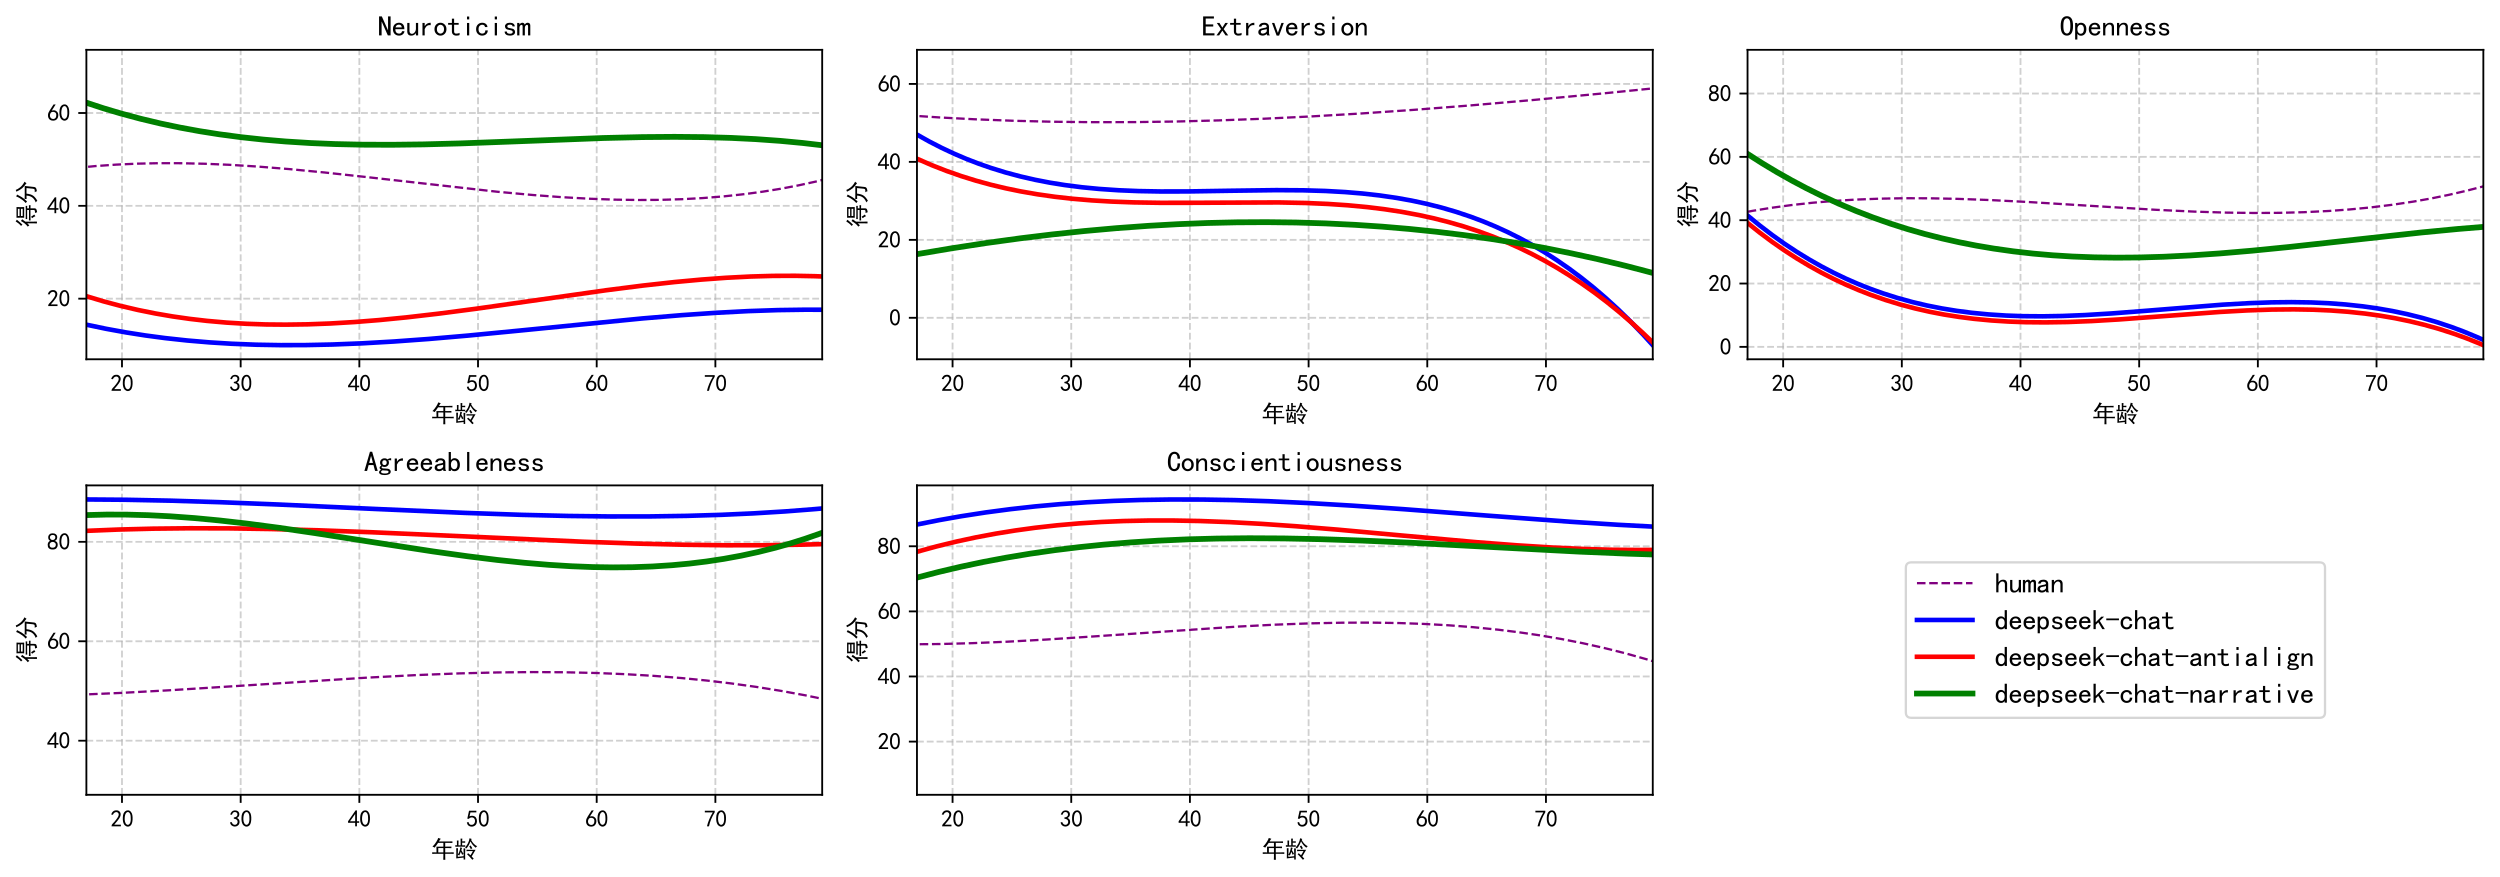 <?xml version="1.0" encoding="utf-8" standalone="no"?>
<!DOCTYPE svg PUBLIC "-//W3C//DTD SVG 1.1//EN"
  "http://www.w3.org/Graphics/SVG/1.1/DTD/svg11.dtd">
<svg xmlns:xlink="http://www.w3.org/1999/xlink" width="1080.691pt" height="379.118pt" viewBox="0 0 1080.691 379.118" xmlns="http://www.w3.org/2000/svg" version="1.1">
 <defs>
  <style type="text/css">*{stroke-linejoin: round; stroke-linecap: butt}</style>
 </defs>
 <g id="figure_1">
  <g id="patch_1">
   <path d="M 0 379.118 
L 1080.691 379.118 
L 1080.691 0 
L 0 0 
z
" style="fill: #ffffff"/>
  </g>
  <g id="axes_1">
   <g id="patch_2">
    <path d="M 37.341 155.294 
L 355.411 155.294 
L 355.411 21.544 
L 37.341 21.544 
z
" style="fill: #ffffff"/>
   </g>
   <g id="matplotlib.axis_1">
    <g id="xtick_1">
     <g id="line2d_1">
      <path d="M 52.731 155.294 
L 52.731 21.544 
" clip-path="url(#p75e54763cf)" style="fill: none; stroke-dasharray: 2.96,1.28; stroke-dashoffset: 0; stroke: #b0b0b0; stroke-opacity: 0.6; stroke-width: 0.8"/>
     </g>
     <g id="line2d_2">
      <defs>
       <path id="mf97ccc6afa" d="M 0 0 
L 0 3.5 
" style="stroke: #000000; stroke-width: 0.8"/>
      </defs>
      <g>
       <use xlink:href="#mf97ccc6afa" x="52.731" y="155.294" style="stroke: #000000; stroke-width: 0.8"/>
      </g>
     </g>
     <g id="text_1">
      <!-- 20 -->
      <g transform="translate(47.731 169.169) scale(0.1 -0.1)">
       <defs>
        <path id="SimHei-32" d="M 300 250 
Q 325 625 650 925 
Q 975 1225 1475 1862 
Q 1975 2500 2125 2850 
Q 2275 3200 2237 3450 
Q 2200 3700 2000 3862 
Q 1800 4025 1537 4000 
Q 1275 3975 1037 3800 
Q 800 3625 675 3275 
L 200 3350 
Q 400 3925 712 4187 
Q 1025 4450 1450 4475 
Q 1700 4500 1900 4462 
Q 2100 4425 2312 4287 
Q 2525 4150 2662 3875 
Q 2800 3600 2762 3212 
Q 2725 2825 2375 2287 
Q 2025 1750 1025 600 
L 2825 600 
L 2825 150 
L 300 150 
L 300 250 
z
" transform="scale(0.016)"/>
        <path id="SimHei-30" d="M 225 2537 
Q 250 3200 412 3587 
Q 575 3975 875 4225 
Q 1175 4475 1612 4475 
Q 2050 4475 2375 4112 
Q 2700 3750 2800 3200 
Q 2900 2650 2862 1937 
Q 2825 1225 2612 775 
Q 2400 325 1975 150 
Q 1550 -25 1125 187 
Q 700 400 525 750 
Q 350 1100 275 1487 
Q 200 1875 225 2537 
z
M 750 2687 
Q 675 2000 800 1462 
Q 925 925 1212 700 
Q 1500 475 1800 612 
Q 2100 750 2237 1162 
Q 2375 1575 2375 2062 
Q 2375 2550 2337 2950 
Q 2300 3350 2112 3675 
Q 1925 4000 1612 4012 
Q 1300 4025 1062 3700 
Q 825 3375 750 2687 
z
" transform="scale(0.016)"/>
       </defs>
       <use xlink:href="#SimHei-32"/>
       <use xlink:href="#SimHei-30" transform="translate(50 0)"/>
      </g>
     </g>
    </g>
    <g id="xtick_2">
     <g id="line2d_3">
      <path d="M 104.033 155.294 
L 104.033 21.544 
" clip-path="url(#p75e54763cf)" style="fill: none; stroke-dasharray: 2.96,1.28; stroke-dashoffset: 0; stroke: #b0b0b0; stroke-opacity: 0.6; stroke-width: 0.8"/>
     </g>
     <g id="line2d_4">
      <g>
       <use xlink:href="#mf97ccc6afa" x="104.033" y="155.294" style="stroke: #000000; stroke-width: 0.8"/>
      </g>
     </g>
     <g id="text_2">
      <!-- 30 -->
      <g transform="translate(99.033 169.169) scale(0.1 -0.1)">
       <defs>
        <path id="SimHei-33" d="M 250 1225 
L 700 1300 
Q 800 975 1025 762 
Q 1250 550 1587 562 
Q 1925 575 2125 837 
Q 2325 1100 2300 1437 
Q 2275 1775 2037 1962 
Q 1800 2150 1275 2225 
L 1275 2550 
Q 1800 2600 2037 2825 
Q 2275 3050 2250 3412 
Q 2225 3775 1925 3937 
Q 1625 4100 1287 3975 
Q 950 3850 750 3275 
L 300 3350 
Q 450 3800 712 4100 
Q 975 4400 1425 4450 
Q 1875 4500 2212 4337 
Q 2550 4175 2687 3837 
Q 2825 3500 2725 3100 
Q 2625 2700 2150 2400 
Q 2500 2250 2687 1950 
Q 2875 1650 2812 1162 
Q 2750 675 2375 375 
Q 2000 75 1525 87 
Q 1050 100 700 387 
Q 350 675 250 1225 
z
" transform="scale(0.016)"/>
       </defs>
       <use xlink:href="#SimHei-33"/>
       <use xlink:href="#SimHei-30" transform="translate(50 0)"/>
      </g>
     </g>
    </g>
    <g id="xtick_3">
     <g id="line2d_5">
      <path d="M 155.334 155.294 
L 155.334 21.544 
" clip-path="url(#p75e54763cf)" style="fill: none; stroke-dasharray: 2.96,1.28; stroke-dashoffset: 0; stroke: #b0b0b0; stroke-opacity: 0.6; stroke-width: 0.8"/>
     </g>
     <g id="line2d_6">
      <g>
       <use xlink:href="#mf97ccc6afa" x="155.334" y="155.294" style="stroke: #000000; stroke-width: 0.8"/>
      </g>
     </g>
     <g id="text_3">
      <!-- 40 -->
      <g transform="translate(150.334 169.169) scale(0.1 -0.1)">
       <defs>
        <path id="SimHei-34" d="M 2000 1100 
L 75 1100 
L 75 1525 
L 2100 4450 
L 2475 4450 
L 2475 1525 
L 3075 1525 
L 3075 1100 
L 2475 1100 
L 2475 150 
L 2000 150 
L 2000 1100 
z
M 2000 1525 
L 2000 3500 
L 600 1525 
L 2000 1525 
z
" transform="scale(0.016)"/>
       </defs>
       <use xlink:href="#SimHei-34"/>
       <use xlink:href="#SimHei-30" transform="translate(50 0)"/>
      </g>
     </g>
    </g>
    <g id="xtick_4">
     <g id="line2d_7">
      <path d="M 206.636 155.294 
L 206.636 21.544 
" clip-path="url(#p75e54763cf)" style="fill: none; stroke-dasharray: 2.96,1.28; stroke-dashoffset: 0; stroke: #b0b0b0; stroke-opacity: 0.6; stroke-width: 0.8"/>
     </g>
     <g id="line2d_8">
      <g>
       <use xlink:href="#mf97ccc6afa" x="206.636" y="155.294" style="stroke: #000000; stroke-width: 0.8"/>
      </g>
     </g>
     <g id="text_4">
      <!-- 50 -->
      <g transform="translate(201.636 169.169) scale(0.1 -0.1)">
       <defs>
        <path id="SimHei-35" d="M 550 1325 
Q 725 650 1150 575 
Q 1575 500 1837 662 
Q 2100 825 2212 1087 
Q 2325 1350 2312 1675 
Q 2300 2000 2137 2225 
Q 1975 2450 1725 2525 
Q 1475 2600 1162 2525 
Q 850 2450 650 2175 
L 225 2225 
Q 275 2375 700 4375 
L 2675 4375 
L 2675 3925 
L 1075 3925 
Q 950 3250 825 2850 
Q 1200 3025 1525 3012 
Q 1850 3000 2150 2862 
Q 2450 2725 2587 2487 
Q 2725 2250 2787 2012 
Q 2850 1775 2837 1500 
Q 2825 1225 2725 937 
Q 2625 650 2425 462 
Q 2225 275 1937 162 
Q 1650 50 1275 75 
Q 900 100 562 350 
Q 225 600 100 1200 
L 550 1325 
z
" transform="scale(0.016)"/>
       </defs>
       <use xlink:href="#SimHei-35"/>
       <use xlink:href="#SimHei-30" transform="translate(50 0)"/>
      </g>
     </g>
    </g>
    <g id="xtick_5">
     <g id="line2d_9">
      <path d="M 257.938 155.294 
L 257.938 21.544 
" clip-path="url(#p75e54763cf)" style="fill: none; stroke-dasharray: 2.96,1.28; stroke-dashoffset: 0; stroke: #b0b0b0; stroke-opacity: 0.6; stroke-width: 0.8"/>
     </g>
     <g id="line2d_10">
      <g>
       <use xlink:href="#mf97ccc6afa" x="257.938" y="155.294" style="stroke: #000000; stroke-width: 0.8"/>
      </g>
     </g>
     <g id="text_5">
      <!-- 60 -->
      <g transform="translate(252.938 169.169) scale(0.1 -0.1)">
       <defs>
        <path id="SimHei-36" d="M 250 1612 
Q 275 1975 387 2225 
Q 500 2475 725 2850 
L 1750 4450 
L 2325 4450 
L 1275 2800 
Q 1950 2975 2350 2750 
Q 2750 2525 2887 2237 
Q 3025 1950 3037 1612 
Q 3050 1275 2937 950 
Q 2825 625 2537 362 
Q 2250 100 1737 75 
Q 1225 50 862 262 
Q 500 475 362 862 
Q 225 1250 250 1612 
z
M 1025 787 
Q 1250 550 1625 525 
Q 2000 500 2250 775 
Q 2500 1050 2500 1575 
Q 2500 2100 2187 2300 
Q 1875 2500 1487 2450 
Q 1100 2400 925 2075 
Q 750 1750 775 1387 
Q 800 1025 1025 787 
z
" transform="scale(0.016)"/>
       </defs>
       <use xlink:href="#SimHei-36"/>
       <use xlink:href="#SimHei-30" transform="translate(50 0)"/>
      </g>
     </g>
    </g>
    <g id="xtick_6">
     <g id="line2d_11">
      <path d="M 309.239 155.294 
L 309.239 21.544 
" clip-path="url(#p75e54763cf)" style="fill: none; stroke-dasharray: 2.96,1.28; stroke-dashoffset: 0; stroke: #b0b0b0; stroke-opacity: 0.6; stroke-width: 0.8"/>
     </g>
     <g id="line2d_12">
      <g>
       <use xlink:href="#mf97ccc6afa" x="309.239" y="155.294" style="stroke: #000000; stroke-width: 0.8"/>
      </g>
     </g>
     <g id="text_6">
      <!-- 70 -->
      <g transform="translate(304.239 169.169) scale(0.1 -0.1)">
       <defs>
        <path id="SimHei-37" d="M 850 150 
Q 1300 2050 2425 3925 
L 275 3925 
L 275 4375 
L 2950 4375 
L 2950 3950 
Q 1775 2050 1400 150 
L 850 150 
z
" transform="scale(0.016)"/>
       </defs>
       <use xlink:href="#SimHei-37"/>
       <use xlink:href="#SimHei-30" transform="translate(50 0)"/>
      </g>
     </g>
    </g>
    <g id="text_7">
     <!-- 年龄 -->
     <g transform="translate(186.376 182.387) scale(0.1 -0.1)">
      <defs>
       <path id="SimHei-5e74" d="M 350 2925 
Q 900 3450 1375 4200 
Q 1850 4950 1900 5275 
Q 2275 5125 2600 5050 
Q 2375 4825 2100 4325 
L 4625 4325 
Q 5175 4325 5750 4350 
L 5750 3925 
Q 5225 3950 4625 3950 
L 3800 3950 
L 3800 2925 
Q 4750 2925 5475 2950 
L 5475 2525 
Q 4725 2550 3800 2550 
L 3800 1375 
L 5075 1375 
Q 5625 1375 6100 1400 
L 6100 975 
Q 5650 1000 5075 1000 
L 3800 1000 
L 3800 425 
Q 3800 -150 3825 -625 
L 3275 -625 
Q 3300 -150 3300 375 
L 3300 1000 
L 1600 1000 
Q 900 1000 275 975 
L 275 1400 
Q 875 1375 1450 1375 
Q 1450 2350 1425 2925 
L 3300 2925 
L 3300 3950 
L 1875 3950 
Q 1350 3150 925 2650 
Q 650 2875 350 2925 
z
M 3300 1375 
L 3300 2550 
L 1925 2550 
L 1925 1375 
L 3300 1375 
z
" transform="scale(0.016)"/>
       <path id="SimHei-9f84" d="M 2125 2575 
Q 2075 2500 2012 2350 
Q 1950 2200 1900 1975 
Q 2300 1350 2475 1000 
Q 2300 900 2125 700 
Q 2075 900 1750 1550 
Q 1650 1175 1350 525 
Q 1200 650 950 750 
L 950 175 
Q 1875 275 2525 350 
Q 2525 2050 2500 2450 
L 2975 2450 
Q 2925 2100 2925 1000 
Q 2925 -75 2950 -550 
L 2525 -550 
L 2525 -25 
Q 2175 -25 525 -250 
Q 550 250 550 1200 
Q 550 2150 525 2500 
L 1000 2500 
Q 950 2150 950 775 
Q 1250 1175 1425 1762 
Q 1600 2350 1625 2750 
Q 1800 2675 2125 2575 
z
M 1150 4575 
Q 1125 4250 1125 3275 
L 1725 3275 
Q 1725 4725 1700 5100 
L 2175 5100 
Q 2125 4825 2125 4350 
Q 2500 4350 2950 4375 
L 2950 3975 
Q 2550 4000 2125 4000 
L 2125 3275 
Q 2600 3275 2950 3300 
L 2950 2900 
Q 2575 2925 1575 2925 
Q 575 2925 275 2900 
L 275 3325 
Q 500 3300 725 3300 
Q 725 4225 700 4575 
L 1150 4575 
z
M 5750 2075 
Q 5100 950 4700 275 
Q 4900 75 5250 -325 
Q 5000 -500 4875 -625 
Q 4525 -225 4175 162 
Q 3825 550 3450 875 
Q 3625 1025 3750 1150 
Q 3900 1025 4375 600 
Q 4750 1150 5025 1725 
L 3775 1725 
Q 3600 1725 3300 1700 
L 3300 2100 
Q 3600 2075 4025 2075 
L 5750 2075 
z
M 4700 5000 
Q 4650 4900 4550 4725 
Q 4825 4200 5225 3750 
Q 5625 3300 6200 3025 
Q 5975 2950 5800 2625 
Q 5275 3050 4975 3412 
Q 4675 3775 4375 4350 
Q 4225 3925 3975 3437 
Q 3725 2950 3275 2425 
Q 3075 2625 2900 2700 
Q 3300 3100 3662 3775 
Q 4025 4450 4125 5200 
Q 4400 5075 4700 5000 
z
M 4425 3250 
Q 4550 3025 4875 2500 
Q 4675 2400 4475 2250 
Q 4275 2650 4050 3000 
Q 4250 3150 4425 3250 
z
" transform="scale(0.016)"/>
      </defs>
      <use xlink:href="#SimHei-5e74"/>
      <use xlink:href="#SimHei-9f84" transform="translate(100 0)"/>
     </g>
    </g>
   </g>
   <g id="matplotlib.axis_2">
    <g id="ytick_1">
     <g id="line2d_13">
      <path d="M 37.341 129.107 
L 355.411 129.107 
" clip-path="url(#p75e54763cf)" style="fill: none; stroke-dasharray: 2.96,1.28; stroke-dashoffset: 0; stroke: #b0b0b0; stroke-opacity: 0.6; stroke-width: 0.8"/>
     </g>
     <g id="line2d_14">
      <defs>
       <path id="mec6c337af1" d="M 0 0 
L -3.5 0 
" style="stroke: #000000; stroke-width: 0.8"/>
      </defs>
      <g>
       <use xlink:href="#mec6c337af1" x="37.341" y="129.107" style="stroke: #000000; stroke-width: 0.8"/>
      </g>
     </g>
     <g id="text_8">
      <!-- 20 -->
      <g transform="translate(20.341 132.545) scale(0.1 -0.1)">
       <use xlink:href="#SimHei-32"/>
       <use xlink:href="#SimHei-30" transform="translate(50 0)"/>
      </g>
     </g>
    </g>
    <g id="ytick_2">
     <g id="line2d_15">
      <path d="M 37.341 88.974 
L 355.411 88.974 
" clip-path="url(#p75e54763cf)" style="fill: none; stroke-dasharray: 2.96,1.28; stroke-dashoffset: 0; stroke: #b0b0b0; stroke-opacity: 0.6; stroke-width: 0.8"/>
     </g>
     <g id="line2d_16">
      <g>
       <use xlink:href="#mec6c337af1" x="37.341" y="88.974" style="stroke: #000000; stroke-width: 0.8"/>
      </g>
     </g>
     <g id="text_9">
      <!-- 40 -->
      <g transform="translate(20.341 92.412) scale(0.1 -0.1)">
       <use xlink:href="#SimHei-34"/>
       <use xlink:href="#SimHei-30" transform="translate(50 0)"/>
      </g>
     </g>
    </g>
    <g id="ytick_3">
     <g id="line2d_17">
      <path d="M 37.341 48.841 
L 355.411 48.841 
" clip-path="url(#p75e54763cf)" style="fill: none; stroke-dasharray: 2.96,1.28; stroke-dashoffset: 0; stroke: #b0b0b0; stroke-opacity: 0.6; stroke-width: 0.8"/>
     </g>
     <g id="line2d_18">
      <g>
       <use xlink:href="#mec6c337af1" x="37.341" y="48.841" style="stroke: #000000; stroke-width: 0.8"/>
      </g>
     </g>
     <g id="text_10">
      <!-- 60 -->
      <g transform="translate(20.341 52.278) scale(0.1 -0.1)">
       <use xlink:href="#SimHei-36"/>
       <use xlink:href="#SimHei-30" transform="translate(50 0)"/>
      </g>
     </g>
    </g>
    <g id="text_11">
     <!-- 得分 -->
     <g transform="translate(15.091 98.419) rotate(-90) scale(0.1 -0.1)">
      <defs>
       <path id="SimHei-5f97" d="M 5575 4975 
Q 5550 4625 5550 3950 
Q 5550 3300 5575 2900 
L 2675 2900 
Q 2700 3300 2700 3950 
Q 2700 4600 2675 4975 
L 5575 4975 
z
M 1950 1625 
Q 2400 1600 2950 1600 
L 4775 1600 
L 4775 2100 
L 3125 2100 
Q 2700 2100 2325 2075 
L 2325 2500 
Q 2700 2475 3125 2475 
L 5000 2475 
Q 5525 2475 5900 2500 
L 5900 2075 
Q 5575 2100 5225 2100 
L 5225 1600 
Q 5675 1600 6075 1625 
L 6075 1175 
Q 5700 1200 5225 1200 
L 5225 250 
Q 5250 -275 4950 -400 
Q 4650 -525 4175 -600 
Q 4125 -350 3975 -25 
Q 4550 -25 4675 62 
Q 4800 150 4775 425 
L 4775 1200 
L 2950 1200 
Q 2400 1200 1950 1175 
L 1950 1625 
z
M 1150 -550 
Q 1175 125 1175 575 
L 1175 2075 
Q 950 1825 625 1500 
Q 475 1750 275 1925 
Q 775 2300 1150 2775 
Q 1525 3250 1800 3775 
Q 2000 3600 2275 3450 
Q 2050 3150 1625 2575 
L 1625 575 
Q 1625 125 1650 -550 
L 1150 -550 
z
M 2150 4875 
Q 1450 4000 825 3375 
Q 675 3575 475 3750 
Q 1175 4325 1700 5200 
Q 1900 5025 2150 4875 
z
M 5100 3300 
L 5100 3775 
L 3150 3775 
L 3150 3300 
L 5100 3300 
z
M 5100 4150 
L 5100 4600 
L 3150 4600 
L 3150 4150 
L 5100 4150 
z
M 2950 1050 
Q 3325 525 3550 175 
Q 3375 75 3100 -125 
Q 2950 275 2575 750 
Q 2800 900 2950 1050 
z
" transform="scale(0.016)"/>
       <path id="SimHei-5206" d="M 1000 -650 
Q 825 -375 575 -225 
Q 975 -75 1300 137 
Q 1625 350 1875 662 
Q 2125 975 2250 1350 
Q 2375 1725 2425 2275 
Q 1850 2275 1500 2250 
L 1500 2775 
Q 1900 2750 2525 2750 
L 5025 2750 
Q 4975 2375 4950 2100 
L 4750 250 
Q 4700 -200 4350 -350 
Q 4000 -500 3575 -525 
Q 3550 -275 3325 50 
Q 3850 25 4037 87 
Q 4225 150 4275 525 
L 4450 2275 
L 2950 2275 
Q 2875 1625 2737 1187 
Q 2600 750 2350 425 
Q 2100 100 1750 -175 
Q 1400 -450 1000 -650 
z
M 3950 5175 
Q 4125 4650 4662 3975 
Q 5200 3300 6175 2800 
Q 5975 2625 5775 2275 
Q 5325 2600 4987 2887 
Q 4650 3175 4425 3425 
Q 4200 3675 3925 4137 
Q 3650 4600 3475 5000 
Q 3750 5075 3950 5175 
z
M 2700 4825 
Q 2475 4425 2325 4125 
Q 2175 3825 2025 3587 
Q 1875 3350 1575 2950 
Q 1275 2550 850 2125 
Q 625 2350 400 2475 
Q 900 2925 1187 3300 
Q 1475 3675 1737 4112 
Q 2000 4550 2200 5075 
Q 2400 4925 2700 4825 
z
" transform="scale(0.016)"/>
      </defs>
      <use xlink:href="#SimHei-5f97"/>
      <use xlink:href="#SimHei-5206" transform="translate(100 0)"/>
     </g>
    </g>
   </g>
   <g id="line2d_19">
    <path d="M 1.429 77.723 
L 9.065 76.153 
L 16.7 74.799 
L 24.335 73.651 
L 31.97 72.699 
L 41.132 71.802 
L 50.295 71.156 
L 59.457 70.743 
L 68.619 70.548 
L 77.781 70.552 
L 88.471 70.786 
L 99.16 71.241 
L 111.376 71.997 
L 125.12 73.1 
L 140.39 74.571 
L 158.714 76.568 
L 215.215 82.912 
L 230.485 84.307 
L 242.701 85.221 
L 254.918 85.911 
L 265.607 86.299 
L 276.296 86.457 
L 285.459 86.39 
L 294.621 86.116 
L 303.783 85.619 
L 312.945 84.882 
L 322.107 83.887 
L 329.743 82.85 
L 337.378 81.611 
L 345.013 80.163 
L 352.648 78.494 
L 360.283 76.594 
L 367.919 74.455 
L 375.554 72.065 
L 383.189 69.416 
L 390.824 66.496 
L 398.459 63.296 
L 406.095 59.807 
L 413.73 56.018 
L 419.838 52.764 
L 425.946 49.308 
L 432.054 45.642 
L 438.162 41.764 
L 444.271 37.667 
L 450.379 33.346 
L 456.487 28.797 
L 458.014 27.623 
L 458.014 27.623 
" clip-path="url(#p75e54763cf)" style="fill: none; stroke-dasharray: 3.7,1.6; stroke-dashoffset: 0; stroke: #800080"/>
   </g>
   <g id="line2d_20">
    <path d="M 37.341 140.352 
L 45.851 142.127 
L 54.361 143.679 
L 62.871 145.016 
L 71.382 146.148 
L 80.956 147.19 
L 90.53 148 
L 100.104 148.592 
L 110.741 149.012 
L 121.379 149.2 
L 132.017 149.175 
L 143.719 148.925 
L 156.484 148.416 
L 170.313 147.624 
L 185.206 146.539 
L 202.226 145.071 
L 224.566 142.904 
L 277.755 137.644 
L 294.775 136.228 
L 309.668 135.205 
L 323.497 134.482 
L 336.263 134.049 
L 347.964 133.878 
L 355.411 133.894 
L 355.411 133.894 
" clip-path="url(#p75e54763cf)" style="fill: none; stroke: #0000ff; stroke-width: 2; stroke-linecap: square"/>
   </g>
   <g id="line2d_21">
    <path d="M 37.341 128.045 
L 44.787 130.281 
L 52.234 132.262 
L 59.68 133.999 
L 67.126 135.502 
L 74.573 136.781 
L 82.019 137.846 
L 89.466 138.708 
L 97.976 139.456 
L 106.486 139.967 
L 114.997 140.255 
L 123.507 140.336 
L 133.081 140.198 
L 142.655 139.839 
L 153.293 139.206 
L 163.93 138.355 
L 175.632 137.203 
L 189.461 135.601 
L 205.418 133.512 
L 227.757 130.334 
L 261.798 125.493 
L 277.755 123.46 
L 291.584 121.927 
L 303.285 120.848 
L 313.923 120.074 
L 324.561 119.529 
L 334.135 119.259 
L 343.709 119.219 
L 352.219 119.395 
L 355.411 119.515 
L 355.411 119.515 
" clip-path="url(#p75e54763cf)" style="fill: none; stroke: #ff0000; stroke-width: 2; stroke-linecap: square"/>
   </g>
   <g id="line2d_22">
    <path d="M 37.341 44.399 
L 44.787 46.829 
L 52.234 49.045 
L 60.744 51.328 
L 69.254 53.357 
L 77.764 55.145 
L 86.274 56.704 
L 94.785 58.048 
L 104.359 59.318 
L 113.933 60.351 
L 123.507 61.163 
L 134.145 61.831 
L 144.782 62.275 
L 156.484 62.536 
L 169.249 62.587 
L 183.078 62.415 
L 199.035 61.995 
L 221.374 61.163 
L 260.734 59.662 
L 277.755 59.262 
L 291.584 59.153 
L 304.349 59.276 
L 316.051 59.615 
L 326.689 60.14 
L 337.326 60.897 
L 346.9 61.799 
L 355.411 62.791 
L 355.411 62.791 
" clip-path="url(#p75e54763cf)" style="fill: none; stroke: #008000; stroke-width: 2.5; stroke-linecap: square"/>
   </g>
   <g id="patch_3">
    <path d="M 37.341 155.294 
L 37.341 21.544 
" style="fill: none; stroke: #000000; stroke-width: 0.8; stroke-linejoin: miter; stroke-linecap: square"/>
   </g>
   <g id="patch_4">
    <path d="M 355.411 155.294 
L 355.411 21.544 
" style="fill: none; stroke: #000000; stroke-width: 0.8; stroke-linejoin: miter; stroke-linecap: square"/>
   </g>
   <g id="patch_5">
    <path d="M 37.341 155.294 
L 355.411 155.294 
" style="fill: none; stroke: #000000; stroke-width: 0.8; stroke-linejoin: miter; stroke-linecap: square"/>
   </g>
   <g id="patch_6">
    <path d="M 37.341 21.544 
L 355.411 21.544 
" style="fill: none; stroke: #000000; stroke-width: 0.8; stroke-linejoin: miter; stroke-linecap: square"/>
   </g>
   <g id="text_12">
    <!-- Neuroticism -->
    <g transform="translate(163.376 15.544) scale(0.12 -0.12)">
     <defs>
      <path id="SimHei-4e" d="M 2850 125 
L 2225 125 
L 850 3225 
L 825 3225 
L 825 125 
L 250 125 
L 250 4400 
L 875 4400 
L 2250 1300 
L 2275 1300 
L 2275 4400 
L 2850 4400 
L 2850 125 
z
" transform="scale(0.016)"/>
      <path id="SimHei-65" d="M 2850 1075 
Q 2800 625 2450 350 
Q 2100 75 1625 75 
Q 1025 75 637 462 
Q 250 850 250 1525 
Q 250 2200 637 2587 
Q 1025 2975 1625 2975 
Q 2150 2975 2487 2637 
Q 2825 2300 2825 1525 
L 800 1525 
Q 800 975 1037 750 
Q 1275 525 1625 525 
Q 1900 525 2075 662 
Q 2250 800 2300 1075 
L 2850 1075 
z
M 2250 1925 
Q 2200 2275 2025 2412 
Q 1850 2550 1575 2550 
Q 1325 2550 1125 2412 
Q 925 2275 825 1925 
L 2250 1925 
z
" transform="scale(0.016)"/>
      <path id="SimHei-75" d="M 2800 125 
L 2300 125 
L 2300 650 
Q 2100 375 1862 225 
Q 1625 75 1250 75 
Q 800 75 575 325 
Q 350 575 350 950 
L 350 2925 
L 850 2925 
L 850 1125 
Q 850 825 1000 650 
Q 1150 475 1400 475 
Q 1725 475 2012 812 
Q 2300 1150 2300 1650 
L 2300 2925 
L 2800 2925 
L 2800 125 
z
" transform="scale(0.016)"/>
      <path id="SimHei-72" d="M 2500 2425 
Q 2025 2500 1700 2287 
Q 1375 2075 1150 1550 
L 1150 125 
L 650 125 
L 650 2925 
L 1150 2925 
L 1150 2200 
Q 1375 2600 1712 2787 
Q 2050 2975 2500 2975 
L 2500 2425 
z
" transform="scale(0.016)"/>
      <path id="SimHei-6f" d="M 2925 1525 
Q 2925 875 2525 475 
Q 2125 75 1575 75 
Q 1025 75 625 475 
Q 225 875 225 1525 
Q 225 2175 625 2575 
Q 1025 2975 1575 2975 
Q 2125 2975 2525 2575 
Q 2925 2175 2925 1525 
z
M 2375 1525 
Q 2375 2025 2125 2275 
Q 1875 2525 1575 2525 
Q 1275 2525 1025 2275 
Q 775 2025 775 1525 
Q 775 1025 1025 775 
Q 1275 525 1575 525 
Q 1875 525 2125 775 
Q 2375 1025 2375 1525 
z
" transform="scale(0.016)"/>
      <path id="SimHei-74" d="M 2750 200 
Q 2625 150 2462 112 
Q 2300 75 2025 75 
Q 1575 75 1300 325 
Q 1025 575 1025 1025 
L 1025 2525 
L 175 2525 
L 175 2925 
L 1025 2925 
L 1025 3900 
L 1525 3900 
L 1525 2925 
L 2550 2925 
L 2550 2525 
L 1525 2525 
L 1525 1000 
Q 1525 800 1625 662 
Q 1725 525 2000 525 
Q 2275 525 2450 575 
Q 2625 625 2750 700 
L 2750 200 
z
" transform="scale(0.016)"/>
      <path id="SimHei-69" d="M 1800 3725 
L 1300 3725 
L 1300 4375 
L 1800 4375 
L 1800 3725 
z
M 1800 125 
L 1300 125 
L 1300 2925 
L 1800 2925 
L 1800 125 
z
" transform="scale(0.016)"/>
      <path id="SimHei-63" d="M 2850 1250 
Q 2850 725 2487 400 
Q 2125 75 1575 75 
Q 1025 75 625 462 
Q 225 850 225 1525 
Q 225 2200 625 2587 
Q 1025 2975 1575 2975 
Q 2125 2975 2450 2687 
Q 2775 2400 2775 2000 
L 2225 2000 
Q 2200 2300 2012 2412 
Q 1825 2525 1575 2525 
Q 1275 2525 1025 2287 
Q 775 2050 775 1525 
Q 775 1000 1025 762 
Q 1275 525 1575 525 
Q 1900 525 2100 700 
Q 2300 875 2300 1250 
L 2850 1250 
z
" transform="scale(0.016)"/>
      <path id="SimHei-73" d="M 2750 900 
Q 2750 500 2437 287 
Q 2125 75 1650 75 
Q 1050 75 725 312 
Q 400 550 400 1000 
L 900 1000 
Q 900 700 1112 600 
Q 1325 500 1625 500 
Q 1925 500 2075 612 
Q 2225 725 2225 900 
Q 2225 1025 2100 1150 
Q 1975 1275 1475 1350 
Q 900 1425 687 1637 
Q 475 1850 475 2200 
Q 475 2500 762 2737 
Q 1050 2975 1600 2975 
Q 2100 2975 2387 2750 
Q 2675 2525 2675 2150 
L 2175 2150 
Q 2175 2375 2012 2462 
Q 1850 2550 1600 2550 
Q 1275 2550 1137 2437 
Q 1000 2325 1000 2175 
Q 1000 2000 1125 1900 
Q 1250 1800 1650 1750 
Q 2300 1650 2525 1437 
Q 2750 1225 2750 900 
z
" transform="scale(0.016)"/>
      <path id="SimHei-6d" d="M 3050 125 
L 2550 125 
L 2550 2150 
Q 2550 2300 2500 2400 
Q 2450 2500 2300 2500 
Q 2125 2500 1975 2312 
Q 1825 2125 1825 1825 
L 1825 125 
L 1325 125 
L 1325 2150 
Q 1325 2300 1275 2400 
Q 1225 2500 1075 2500 
Q 900 2500 750 2312 
Q 600 2125 600 1825 
L 600 125 
L 100 125 
L 100 2925 
L 600 2925 
L 600 2550 
Q 725 2750 900 2862 
Q 1075 2975 1275 2975 
Q 1475 2975 1612 2862 
Q 1750 2750 1800 2550 
Q 1925 2750 2087 2862 
Q 2250 2975 2450 2975 
Q 2750 2975 2900 2812 
Q 3050 2650 3050 2350 
L 3050 125 
z
" transform="scale(0.016)"/>
     </defs>
     <use xlink:href="#SimHei-4e"/>
     <use xlink:href="#SimHei-65" transform="translate(50 0)"/>
     <use xlink:href="#SimHei-75" transform="translate(100 0)"/>
     <use xlink:href="#SimHei-72" transform="translate(150 0)"/>
     <use xlink:href="#SimHei-6f" transform="translate(200 0)"/>
     <use xlink:href="#SimHei-74" transform="translate(250 0)"/>
     <use xlink:href="#SimHei-69" transform="translate(300 0)"/>
     <use xlink:href="#SimHei-63" transform="translate(350 0)"/>
     <use xlink:href="#SimHei-69" transform="translate(400 0)"/>
     <use xlink:href="#SimHei-73" transform="translate(450 0)"/>
     <use xlink:href="#SimHei-6d" transform="translate(500 0)"/>
    </g>
   </g>
  </g>
  <g id="axes_2">
   <g id="patch_7">
    <path d="M 396.381 155.294 
L 714.451 155.294 
L 714.451 21.544 
L 396.381 21.544 
z
" style="fill: #ffffff"/>
   </g>
   <g id="matplotlib.axis_3">
    <g id="xtick_7">
     <g id="line2d_23">
      <path d="M 411.771 155.294 
L 411.771 21.544 
" clip-path="url(#p636144d6db)" style="fill: none; stroke-dasharray: 2.96,1.28; stroke-dashoffset: 0; stroke: #b0b0b0; stroke-opacity: 0.6; stroke-width: 0.8"/>
     </g>
     <g id="line2d_24">
      <g>
       <use xlink:href="#mf97ccc6afa" x="411.771" y="155.294" style="stroke: #000000; stroke-width: 0.8"/>
      </g>
     </g>
     <g id="text_13">
      <!-- 20 -->
      <g transform="translate(406.771 169.169) scale(0.1 -0.1)">
       <use xlink:href="#SimHei-32"/>
       <use xlink:href="#SimHei-30" transform="translate(50 0)"/>
      </g>
     </g>
    </g>
    <g id="xtick_8">
     <g id="line2d_25">
      <path d="M 463.073 155.294 
L 463.073 21.544 
" clip-path="url(#p636144d6db)" style="fill: none; stroke-dasharray: 2.96,1.28; stroke-dashoffset: 0; stroke: #b0b0b0; stroke-opacity: 0.6; stroke-width: 0.8"/>
     </g>
     <g id="line2d_26">
      <g>
       <use xlink:href="#mf97ccc6afa" x="463.073" y="155.294" style="stroke: #000000; stroke-width: 0.8"/>
      </g>
     </g>
     <g id="text_14">
      <!-- 30 -->
      <g transform="translate(458.073 169.169) scale(0.1 -0.1)">
       <use xlink:href="#SimHei-33"/>
       <use xlink:href="#SimHei-30" transform="translate(50 0)"/>
      </g>
     </g>
    </g>
    <g id="xtick_9">
     <g id="line2d_27">
      <path d="M 514.374 155.294 
L 514.374 21.544 
" clip-path="url(#p636144d6db)" style="fill: none; stroke-dasharray: 2.96,1.28; stroke-dashoffset: 0; stroke: #b0b0b0; stroke-opacity: 0.6; stroke-width: 0.8"/>
     </g>
     <g id="line2d_28">
      <g>
       <use xlink:href="#mf97ccc6afa" x="514.374" y="155.294" style="stroke: #000000; stroke-width: 0.8"/>
      </g>
     </g>
     <g id="text_15">
      <!-- 40 -->
      <g transform="translate(509.374 169.169) scale(0.1 -0.1)">
       <use xlink:href="#SimHei-34"/>
       <use xlink:href="#SimHei-30" transform="translate(50 0)"/>
      </g>
     </g>
    </g>
    <g id="xtick_10">
     <g id="line2d_29">
      <path d="M 565.676 155.294 
L 565.676 21.544 
" clip-path="url(#p636144d6db)" style="fill: none; stroke-dasharray: 2.96,1.28; stroke-dashoffset: 0; stroke: #b0b0b0; stroke-opacity: 0.6; stroke-width: 0.8"/>
     </g>
     <g id="line2d_30">
      <g>
       <use xlink:href="#mf97ccc6afa" x="565.676" y="155.294" style="stroke: #000000; stroke-width: 0.8"/>
      </g>
     </g>
     <g id="text_16">
      <!-- 50 -->
      <g transform="translate(560.676 169.169) scale(0.1 -0.1)">
       <use xlink:href="#SimHei-35"/>
       <use xlink:href="#SimHei-30" transform="translate(50 0)"/>
      </g>
     </g>
    </g>
    <g id="xtick_11">
     <g id="line2d_31">
      <path d="M 616.978 155.294 
L 616.978 21.544 
" clip-path="url(#p636144d6db)" style="fill: none; stroke-dasharray: 2.96,1.28; stroke-dashoffset: 0; stroke: #b0b0b0; stroke-opacity: 0.6; stroke-width: 0.8"/>
     </g>
     <g id="line2d_32">
      <g>
       <use xlink:href="#mf97ccc6afa" x="616.978" y="155.294" style="stroke: #000000; stroke-width: 0.8"/>
      </g>
     </g>
     <g id="text_17">
      <!-- 60 -->
      <g transform="translate(611.978 169.169) scale(0.1 -0.1)">
       <use xlink:href="#SimHei-36"/>
       <use xlink:href="#SimHei-30" transform="translate(50 0)"/>
      </g>
     </g>
    </g>
    <g id="xtick_12">
     <g id="line2d_33">
      <path d="M 668.279 155.294 
L 668.279 21.544 
" clip-path="url(#p636144d6db)" style="fill: none; stroke-dasharray: 2.96,1.28; stroke-dashoffset: 0; stroke: #b0b0b0; stroke-opacity: 0.6; stroke-width: 0.8"/>
     </g>
     <g id="line2d_34">
      <g>
       <use xlink:href="#mf97ccc6afa" x="668.279" y="155.294" style="stroke: #000000; stroke-width: 0.8"/>
      </g>
     </g>
     <g id="text_18">
      <!-- 70 -->
      <g transform="translate(663.279 169.169) scale(0.1 -0.1)">
       <use xlink:href="#SimHei-37"/>
       <use xlink:href="#SimHei-30" transform="translate(50 0)"/>
      </g>
     </g>
    </g>
    <g id="text_19">
     <!-- 年龄 -->
     <g transform="translate(545.416 182.387) scale(0.1 -0.1)">
      <use xlink:href="#SimHei-5e74"/>
      <use xlink:href="#SimHei-9f84" transform="translate(100 0)"/>
     </g>
    </g>
   </g>
   <g id="matplotlib.axis_4">
    <g id="ytick_4">
     <g id="line2d_35">
      <path d="M 396.381 137.374 
L 714.451 137.374 
" clip-path="url(#p636144d6db)" style="fill: none; stroke-dasharray: 2.96,1.28; stroke-dashoffset: 0; stroke: #b0b0b0; stroke-opacity: 0.6; stroke-width: 0.8"/>
     </g>
     <g id="line2d_36">
      <g>
       <use xlink:href="#mec6c337af1" x="396.381" y="137.374" style="stroke: #000000; stroke-width: 0.8"/>
      </g>
     </g>
     <g id="text_20">
      <!-- 0 -->
      <g transform="translate(384.381 140.811) scale(0.1 -0.1)">
       <use xlink:href="#SimHei-30"/>
      </g>
     </g>
    </g>
    <g id="ytick_5">
     <g id="line2d_37">
      <path d="M 396.381 103.678 
L 714.451 103.678 
" clip-path="url(#p636144d6db)" style="fill: none; stroke-dasharray: 2.96,1.28; stroke-dashoffset: 0; stroke: #b0b0b0; stroke-opacity: 0.6; stroke-width: 0.8"/>
     </g>
     <g id="line2d_38">
      <g>
       <use xlink:href="#mec6c337af1" x="396.381" y="103.678" style="stroke: #000000; stroke-width: 0.8"/>
      </g>
     </g>
     <g id="text_21">
      <!-- 20 -->
      <g transform="translate(379.381 107.115) scale(0.1 -0.1)">
       <use xlink:href="#SimHei-32"/>
       <use xlink:href="#SimHei-30" transform="translate(50 0)"/>
      </g>
     </g>
    </g>
    <g id="ytick_6">
     <g id="line2d_39">
      <path d="M 396.381 69.982 
L 714.451 69.982 
" clip-path="url(#p636144d6db)" style="fill: none; stroke-dasharray: 2.96,1.28; stroke-dashoffset: 0; stroke: #b0b0b0; stroke-opacity: 0.6; stroke-width: 0.8"/>
     </g>
     <g id="line2d_40">
      <g>
       <use xlink:href="#mec6c337af1" x="396.381" y="69.982" style="stroke: #000000; stroke-width: 0.8"/>
      </g>
     </g>
     <g id="text_22">
      <!-- 40 -->
      <g transform="translate(379.381 73.419) scale(0.1 -0.1)">
       <use xlink:href="#SimHei-34"/>
       <use xlink:href="#SimHei-30" transform="translate(50 0)"/>
      </g>
     </g>
    </g>
    <g id="ytick_7">
     <g id="line2d_41">
      <path d="M 396.381 36.285 
L 714.451 36.285 
" clip-path="url(#p636144d6db)" style="fill: none; stroke-dasharray: 2.96,1.28; stroke-dashoffset: 0; stroke: #b0b0b0; stroke-opacity: 0.6; stroke-width: 0.8"/>
     </g>
     <g id="line2d_42">
      <g>
       <use xlink:href="#mec6c337af1" x="396.381" y="36.285" style="stroke: #000000; stroke-width: 0.8"/>
      </g>
     </g>
     <g id="text_23">
      <!-- 60 -->
      <g transform="translate(379.381 39.723) scale(0.1 -0.1)">
       <use xlink:href="#SimHei-36"/>
       <use xlink:href="#SimHei-30" transform="translate(50 0)"/>
      </g>
     </g>
    </g>
    <g id="text_24">
     <!-- 得分 -->
     <g transform="translate(374.131 98.419) rotate(-90) scale(0.1 -0.1)">
      <use xlink:href="#SimHei-5f97"/>
      <use xlink:href="#SimHei-5206" transform="translate(100 0)"/>
     </g>
    </g>
   </g>
   <g id="line2d_43">
    <path d="M 360.469 47.1 
L 375.74 48.55 
L 391.01 49.773 
L 406.281 50.777 
L 421.551 51.572 
L 438.348 52.214 
L 455.146 52.624 
L 471.943 52.815 
L 490.268 52.786 
L 508.592 52.524 
L 526.917 52.046 
L 546.768 51.301 
L 566.62 50.338 
L 587.998 49.08 
L 610.904 47.505 
L 635.336 45.598 
L 662.823 43.217 
L 693.364 40.34 
L 731.54 36.505 
L 817.054 27.623 
L 817.054 27.623 
" clip-path="url(#p636144d6db)" style="fill: none; stroke-dasharray: 3.7,1.6; stroke-dashoffset: 0; stroke: #800080"/>
   </g>
   <g id="line2d_44">
    <path d="M 396.381 58.19 
L 401.7 61.166 
L 407.018 63.897 
L 412.337 66.394 
L 417.656 68.667 
L 422.975 70.725 
L 428.294 72.58 
L 434.677 74.55 
L 441.059 76.258 
L 447.442 77.722 
L 453.825 78.959 
L 460.207 79.987 
L 467.654 80.945 
L 475.1 81.669 
L 483.611 82.247 
L 492.121 82.599 
L 501.695 82.774 
L 513.396 82.756 
L 531.481 82.464 
L 551.692 82.19 
L 563.394 82.267 
L 572.968 82.552 
L 581.478 83.027 
L 588.925 83.645 
L 596.371 84.483 
L 603.818 85.569 
L 610.2 86.717 
L 616.583 88.085 
L 622.966 89.689 
L 629.348 91.549 
L 635.731 93.68 
L 641.05 95.677 
L 646.369 97.885 
L 651.688 100.314 
L 657.007 102.975 
L 662.325 105.877 
L 667.644 109.031 
L 672.963 112.447 
L 678.282 116.135 
L 683.601 120.105 
L 688.92 124.367 
L 694.239 128.932 
L 699.558 133.809 
L 704.877 139.009 
L 710.196 144.542 
L 714.451 149.214 
L 714.451 149.214 
" clip-path="url(#p636144d6db)" style="fill: none; stroke: #0000ff; stroke-width: 2; stroke-linecap: square"/>
   </g>
   <g id="line2d_45">
    <path d="M 396.381 68.613 
L 402.763 71.392 
L 409.146 73.891 
L 415.529 76.126 
L 421.911 78.11 
L 428.294 79.857 
L 434.677 81.384 
L 441.059 82.703 
L 448.506 83.999 
L 455.952 85.057 
L 463.399 85.898 
L 471.909 86.624 
L 480.419 87.132 
L 489.993 87.486 
L 501.695 87.675 
L 516.588 87.659 
L 552.756 87.505 
L 564.458 87.747 
L 574.032 88.159 
L 582.542 88.731 
L 591.052 89.53 
L 598.499 90.445 
L 605.945 91.583 
L 613.392 92.969 
L 619.774 94.371 
L 626.157 95.985 
L 632.54 97.828 
L 638.922 99.912 
L 645.305 102.253 
L 651.688 104.865 
L 657.007 107.259 
L 662.325 109.86 
L 667.644 112.675 
L 672.963 115.714 
L 678.282 118.985 
L 683.601 122.496 
L 688.92 126.255 
L 694.239 130.271 
L 699.558 134.553 
L 704.877 139.108 
L 710.196 143.946 
L 714.451 148.024 
L 714.451 148.024 
" clip-path="url(#p636144d6db)" style="fill: none; stroke: #ff0000; stroke-width: 2; stroke-linecap: square"/>
   </g>
   <g id="line2d_46">
    <path d="M 396.381 109.861 
L 411.274 107.351 
L 426.166 105.068 
L 441.059 103.021 
L 454.888 101.338 
L 468.718 99.873 
L 482.547 98.633 
L 496.376 97.625 
L 509.141 96.907 
L 521.907 96.398 
L 534.672 96.104 
L 547.437 96.031 
L 560.203 96.183 
L 572.968 96.568 
L 585.733 97.19 
L 597.435 97.973 
L 609.136 98.965 
L 620.838 100.169 
L 632.54 101.591 
L 644.241 103.234 
L 655.943 105.103 
L 667.644 107.201 
L 679.346 109.534 
L 691.047 112.106 
L 702.749 114.92 
L 714.451 117.982 
L 714.451 117.982 
" clip-path="url(#p636144d6db)" style="fill: none; stroke: #008000; stroke-width: 2.5; stroke-linecap: square"/>
   </g>
   <g id="patch_8">
    <path d="M 396.381 155.294 
L 396.381 21.544 
" style="fill: none; stroke: #000000; stroke-width: 0.8; stroke-linejoin: miter; stroke-linecap: square"/>
   </g>
   <g id="patch_9">
    <path d="M 714.451 155.294 
L 714.451 21.544 
" style="fill: none; stroke: #000000; stroke-width: 0.8; stroke-linejoin: miter; stroke-linecap: square"/>
   </g>
   <g id="patch_10">
    <path d="M 396.381 155.294 
L 714.451 155.294 
" style="fill: none; stroke: #000000; stroke-width: 0.8; stroke-linejoin: miter; stroke-linecap: square"/>
   </g>
   <g id="patch_11">
    <path d="M 396.381 21.544 
L 714.451 21.544 
" style="fill: none; stroke: #000000; stroke-width: 0.8; stroke-linejoin: miter; stroke-linecap: square"/>
   </g>
   <g id="text_25">
    <!-- Extraversion -->
    <g transform="translate(519.416 15.544) scale(0.12 -0.12)">
     <defs>
      <path id="SimHei-45" d="M 2900 125 
L 350 125 
L 350 4400 
L 2775 4400 
L 2775 3925 
L 925 3925 
L 925 2600 
L 2625 2600 
L 2625 2125 
L 925 2125 
L 925 600 
L 2900 600 
L 2900 125 
z
" transform="scale(0.016)"/>
      <path id="SimHei-78" d="M 2875 125 
L 2275 125 
L 1550 1200 
L 825 125 
L 225 125 
L 1250 1550 
L 300 2925 
L 900 2925 
L 1550 1875 
L 2200 2925 
L 2800 2925 
L 1850 1550 
L 2875 125 
z
" transform="scale(0.016)"/>
      <path id="SimHei-61" d="M 2875 125 
L 2275 125 
Q 2225 175 2200 262 
Q 2175 350 2175 475 
Q 2000 275 1750 175 
Q 1500 75 1225 75 
Q 825 75 550 275 
Q 275 475 275 850 
Q 275 1225 525 1450 
Q 775 1675 1300 1750 
Q 1650 1800 1912 1875 
Q 2175 1950 2175 2075 
Q 2175 2225 2062 2375 
Q 1950 2525 1575 2525 
Q 1275 2525 1137 2412 
Q 1000 2300 950 2100 
L 400 2100 
Q 450 2500 762 2737 
Q 1075 2975 1575 2975 
Q 2125 2975 2400 2725 
Q 2675 2475 2675 2025 
L 2675 650 
Q 2675 500 2725 375 
Q 2775 250 2875 125 
z
M 2175 1050 
L 2175 1550 
Q 2025 1500 1887 1462 
Q 1750 1425 1425 1375 
Q 1050 1325 937 1200 
Q 825 1075 825 900 
Q 825 750 937 637 
Q 1050 525 1275 525 
Q 1500 525 1762 650 
Q 2025 775 2175 1050 
z
" transform="scale(0.016)"/>
      <path id="SimHei-76" d="M 2875 2925 
L 1825 75 
L 1275 75 
L 225 2925 
L 750 2925 
L 1525 750 
L 1575 750 
L 2350 2925 
L 2875 2925 
z
" transform="scale(0.016)"/>
      <path id="SimHei-6e" d="M 2800 125 
L 2300 125 
L 2300 1925 
Q 2300 2225 2150 2400 
Q 2000 2575 1750 2575 
Q 1425 2575 1137 2237 
Q 850 1900 850 1400 
L 850 125 
L 350 125 
L 350 2925 
L 850 2925 
L 850 2400 
Q 1050 2675 1287 2825 
Q 1525 2975 1900 2975 
Q 2350 2975 2575 2725 
Q 2800 2475 2800 2100 
L 2800 125 
z
" transform="scale(0.016)"/>
     </defs>
     <use xlink:href="#SimHei-45"/>
     <use xlink:href="#SimHei-78" transform="translate(50 0)"/>
     <use xlink:href="#SimHei-74" transform="translate(100 0)"/>
     <use xlink:href="#SimHei-72" transform="translate(150 0)"/>
     <use xlink:href="#SimHei-61" transform="translate(200 0)"/>
     <use xlink:href="#SimHei-76" transform="translate(250 0)"/>
     <use xlink:href="#SimHei-65" transform="translate(300 0)"/>
     <use xlink:href="#SimHei-72" transform="translate(350 0)"/>
     <use xlink:href="#SimHei-73" transform="translate(400 0)"/>
     <use xlink:href="#SimHei-69" transform="translate(450 0)"/>
     <use xlink:href="#SimHei-6f" transform="translate(500 0)"/>
     <use xlink:href="#SimHei-6e" transform="translate(550 0)"/>
    </g>
   </g>
  </g>
  <g id="axes_3">
   <g id="patch_12">
    <path d="M 755.421 155.294 
L 1073.491 155.294 
L 1073.491 21.544 
L 755.421 21.544 
z
" style="fill: #ffffff"/>
   </g>
   <g id="matplotlib.axis_5">
    <g id="xtick_13">
     <g id="line2d_47">
      <path d="M 770.811 155.294 
L 770.811 21.544 
" clip-path="url(#p45ed308c1c)" style="fill: none; stroke-dasharray: 2.96,1.28; stroke-dashoffset: 0; stroke: #b0b0b0; stroke-opacity: 0.6; stroke-width: 0.8"/>
     </g>
     <g id="line2d_48">
      <g>
       <use xlink:href="#mf97ccc6afa" x="770.811" y="155.294" style="stroke: #000000; stroke-width: 0.8"/>
      </g>
     </g>
     <g id="text_26">
      <!-- 20 -->
      <g transform="translate(765.811 169.169) scale(0.1 -0.1)">
       <use xlink:href="#SimHei-32"/>
       <use xlink:href="#SimHei-30" transform="translate(50 0)"/>
      </g>
     </g>
    </g>
    <g id="xtick_14">
     <g id="line2d_49">
      <path d="M 822.113 155.294 
L 822.113 21.544 
" clip-path="url(#p45ed308c1c)" style="fill: none; stroke-dasharray: 2.96,1.28; stroke-dashoffset: 0; stroke: #b0b0b0; stroke-opacity: 0.6; stroke-width: 0.8"/>
     </g>
     <g id="line2d_50">
      <g>
       <use xlink:href="#mf97ccc6afa" x="822.113" y="155.294" style="stroke: #000000; stroke-width: 0.8"/>
      </g>
     </g>
     <g id="text_27">
      <!-- 30 -->
      <g transform="translate(817.113 169.169) scale(0.1 -0.1)">
       <use xlink:href="#SimHei-33"/>
       <use xlink:href="#SimHei-30" transform="translate(50 0)"/>
      </g>
     </g>
    </g>
    <g id="xtick_15">
     <g id="line2d_51">
      <path d="M 873.414 155.294 
L 873.414 21.544 
" clip-path="url(#p45ed308c1c)" style="fill: none; stroke-dasharray: 2.96,1.28; stroke-dashoffset: 0; stroke: #b0b0b0; stroke-opacity: 0.6; stroke-width: 0.8"/>
     </g>
     <g id="line2d_52">
      <g>
       <use xlink:href="#mf97ccc6afa" x="873.414" y="155.294" style="stroke: #000000; stroke-width: 0.8"/>
      </g>
     </g>
     <g id="text_28">
      <!-- 40 -->
      <g transform="translate(868.414 169.169) scale(0.1 -0.1)">
       <use xlink:href="#SimHei-34"/>
       <use xlink:href="#SimHei-30" transform="translate(50 0)"/>
      </g>
     </g>
    </g>
    <g id="xtick_16">
     <g id="line2d_53">
      <path d="M 924.716 155.294 
L 924.716 21.544 
" clip-path="url(#p45ed308c1c)" style="fill: none; stroke-dasharray: 2.96,1.28; stroke-dashoffset: 0; stroke: #b0b0b0; stroke-opacity: 0.6; stroke-width: 0.8"/>
     </g>
     <g id="line2d_54">
      <g>
       <use xlink:href="#mf97ccc6afa" x="924.716" y="155.294" style="stroke: #000000; stroke-width: 0.8"/>
      </g>
     </g>
     <g id="text_29">
      <!-- 50 -->
      <g transform="translate(919.716 169.169) scale(0.1 -0.1)">
       <use xlink:href="#SimHei-35"/>
       <use xlink:href="#SimHei-30" transform="translate(50 0)"/>
      </g>
     </g>
    </g>
    <g id="xtick_17">
     <g id="line2d_55">
      <path d="M 976.018 155.294 
L 976.018 21.544 
" clip-path="url(#p45ed308c1c)" style="fill: none; stroke-dasharray: 2.96,1.28; stroke-dashoffset: 0; stroke: #b0b0b0; stroke-opacity: 0.6; stroke-width: 0.8"/>
     </g>
     <g id="line2d_56">
      <g>
       <use xlink:href="#mf97ccc6afa" x="976.018" y="155.294" style="stroke: #000000; stroke-width: 0.8"/>
      </g>
     </g>
     <g id="text_30">
      <!-- 60 -->
      <g transform="translate(971.018 169.169) scale(0.1 -0.1)">
       <use xlink:href="#SimHei-36"/>
       <use xlink:href="#SimHei-30" transform="translate(50 0)"/>
      </g>
     </g>
    </g>
    <g id="xtick_18">
     <g id="line2d_57">
      <path d="M 1027.319 155.294 
L 1027.319 21.544 
" clip-path="url(#p45ed308c1c)" style="fill: none; stroke-dasharray: 2.96,1.28; stroke-dashoffset: 0; stroke: #b0b0b0; stroke-opacity: 0.6; stroke-width: 0.8"/>
     </g>
     <g id="line2d_58">
      <g>
       <use xlink:href="#mf97ccc6afa" x="1027.319" y="155.294" style="stroke: #000000; stroke-width: 0.8"/>
      </g>
     </g>
     <g id="text_31">
      <!-- 70 -->
      <g transform="translate(1022.319 169.169) scale(0.1 -0.1)">
       <use xlink:href="#SimHei-37"/>
       <use xlink:href="#SimHei-30" transform="translate(50 0)"/>
      </g>
     </g>
    </g>
    <g id="text_32">
     <!-- 年龄 -->
     <g transform="translate(904.456 182.387) scale(0.1 -0.1)">
      <use xlink:href="#SimHei-5e74"/>
      <use xlink:href="#SimHei-9f84" transform="translate(100 0)"/>
     </g>
    </g>
   </g>
   <g id="matplotlib.axis_6">
    <g id="ytick_8">
     <g id="line2d_59">
      <path d="M 755.421 149.94 
L 1073.491 149.94 
" clip-path="url(#p45ed308c1c)" style="fill: none; stroke-dasharray: 2.96,1.28; stroke-dashoffset: 0; stroke: #b0b0b0; stroke-opacity: 0.6; stroke-width: 0.8"/>
     </g>
     <g id="line2d_60">
      <g>
       <use xlink:href="#mec6c337af1" x="755.421" y="149.94" style="stroke: #000000; stroke-width: 0.8"/>
      </g>
     </g>
     <g id="text_33">
      <!-- 0 -->
      <g transform="translate(743.421 153.378) scale(0.1 -0.1)">
       <use xlink:href="#SimHei-30"/>
      </g>
     </g>
    </g>
    <g id="ytick_9">
     <g id="line2d_61">
      <path d="M 755.421 122.564 
L 1073.491 122.564 
" clip-path="url(#p45ed308c1c)" style="fill: none; stroke-dasharray: 2.96,1.28; stroke-dashoffset: 0; stroke: #b0b0b0; stroke-opacity: 0.6; stroke-width: 0.8"/>
     </g>
     <g id="line2d_62">
      <g>
       <use xlink:href="#mec6c337af1" x="755.421" y="122.564" style="stroke: #000000; stroke-width: 0.8"/>
      </g>
     </g>
     <g id="text_34">
      <!-- 20 -->
      <g transform="translate(738.421 126.002) scale(0.1 -0.1)">
       <use xlink:href="#SimHei-32"/>
       <use xlink:href="#SimHei-30" transform="translate(50 0)"/>
      </g>
     </g>
    </g>
    <g id="ytick_10">
     <g id="line2d_63">
      <path d="M 755.421 95.188 
L 1073.491 95.188 
" clip-path="url(#p45ed308c1c)" style="fill: none; stroke-dasharray: 2.96,1.28; stroke-dashoffset: 0; stroke: #b0b0b0; stroke-opacity: 0.6; stroke-width: 0.8"/>
     </g>
     <g id="line2d_64">
      <g>
       <use xlink:href="#mec6c337af1" x="755.421" y="95.188" style="stroke: #000000; stroke-width: 0.8"/>
      </g>
     </g>
     <g id="text_35">
      <!-- 40 -->
      <g transform="translate(738.421 98.626) scale(0.1 -0.1)">
       <use xlink:href="#SimHei-34"/>
       <use xlink:href="#SimHei-30" transform="translate(50 0)"/>
      </g>
     </g>
    </g>
    <g id="ytick_11">
     <g id="line2d_65">
      <path d="M 755.421 67.812 
L 1073.491 67.812 
" clip-path="url(#p45ed308c1c)" style="fill: none; stroke-dasharray: 2.96,1.28; stroke-dashoffset: 0; stroke: #b0b0b0; stroke-opacity: 0.6; stroke-width: 0.8"/>
     </g>
     <g id="line2d_66">
      <g>
       <use xlink:href="#mec6c337af1" x="755.421" y="67.812" style="stroke: #000000; stroke-width: 0.8"/>
      </g>
     </g>
     <g id="text_36">
      <!-- 60 -->
      <g transform="translate(738.421 71.25) scale(0.1 -0.1)">
       <use xlink:href="#SimHei-36"/>
       <use xlink:href="#SimHei-30" transform="translate(50 0)"/>
      </g>
     </g>
    </g>
    <g id="ytick_12">
     <g id="line2d_67">
      <path d="M 755.421 40.436 
L 1073.491 40.436 
" clip-path="url(#p45ed308c1c)" style="fill: none; stroke-dasharray: 2.96,1.28; stroke-dashoffset: 0; stroke: #b0b0b0; stroke-opacity: 0.6; stroke-width: 0.8"/>
     </g>
     <g id="line2d_68">
      <g>
       <use xlink:href="#mec6c337af1" x="755.421" y="40.436" style="stroke: #000000; stroke-width: 0.8"/>
      </g>
     </g>
     <g id="text_37">
      <!-- 80 -->
      <g transform="translate(738.421 43.874) scale(0.1 -0.1)">
       <defs>
        <path id="SimHei-38" d="M 175 1375 
Q 175 1675 325 1962 
Q 475 2250 825 2425 
Q 525 2600 425 2812 
Q 325 3025 312 3300 
Q 300 3575 387 3775 
Q 475 3975 650 4150 
Q 825 4325 1037 4387 
Q 1250 4450 1500 4450 
Q 1750 4450 1950 4400 
Q 2150 4350 2375 4187 
Q 2600 4025 2700 3725 
Q 2800 3425 2687 3025 
Q 2575 2625 2100 2400 
Q 2525 2275 2700 2012 
Q 2875 1750 2875 1375 
Q 2875 1000 2762 775 
Q 2650 550 2512 400 
Q 2375 250 2137 162 
Q 1900 75 1537 75 
Q 1175 75 912 162 
Q 650 250 475 425 
Q 300 600 237 837 
Q 175 1075 175 1375 
z
M 687 1400 
Q 675 1100 787 875 
Q 900 650 1200 587 
Q 1500 525 1825 600 
Q 2150 675 2275 950 
Q 2400 1225 2362 1500 
Q 2325 1775 2050 1962 
Q 1775 2150 1450 2125 
Q 1125 2100 912 1900 
Q 700 1700 687 1400 
z
M 775 3350 
Q 775 3100 950 2875 
Q 1125 2650 1500 2650 
Q 1875 2650 2062 2875 
Q 2250 3100 2237 3412 
Q 2225 3725 2012 3875 
Q 1800 4025 1437 4000 
Q 1075 3975 925 3787 
Q 775 3600 775 3350 
z
" transform="scale(0.016)"/>
       </defs>
       <use xlink:href="#SimHei-38"/>
       <use xlink:href="#SimHei-30" transform="translate(50 0)"/>
      </g>
     </g>
    </g>
    <g id="text_38">
     <!-- 得分 -->
     <g transform="translate(733.171 98.419) rotate(-90) scale(0.1 -0.1)">
      <use xlink:href="#SimHei-5f97"/>
      <use xlink:href="#SimHei-5206" transform="translate(100 0)"/>
     </g>
    </g>
   </g>
   <g id="line2d_69">
    <path d="M 719.509 100.444 
L 727.145 98.133 
L 734.78 96.056 
L 742.415 94.203 
L 750.05 92.564 
L 757.685 91.129 
L 765.321 89.887 
L 774.483 88.637 
L 783.645 87.633 
L 792.807 86.857 
L 801.97 86.292 
L 812.659 85.876 
L 823.348 85.694 
L 834.037 85.718 
L 846.254 85.963 
L 859.997 86.465 
L 876.794 87.319 
L 901.227 88.825 
L 931.768 90.683 
L 948.565 91.475 
L 962.309 91.904 
L 974.525 92.067 
L 985.214 92.007 
L 995.903 91.729 
L 1006.593 91.204 
L 1015.755 90.537 
L 1024.917 89.651 
L 1034.079 88.527 
L 1043.242 87.149 
L 1050.877 85.793 
L 1058.512 84.238 
L 1066.147 82.473 
L 1073.782 80.489 
L 1081.691 78.19 
L 1081.691 78.19 
" clip-path="url(#p45ed308c1c)" style="fill: none; stroke-dasharray: 3.7,1.6; stroke-dashoffset: 0; stroke: #800080"/>
   </g>
   <g id="line2d_70">
    <path d="M 755.421 93.166 
L 760.74 97.508 
L 766.058 101.567 
L 771.377 105.352 
L 776.696 108.871 
L 782.015 112.133 
L 787.334 115.148 
L 792.653 117.922 
L 797.972 120.465 
L 803.291 122.786 
L 808.61 124.893 
L 813.928 126.794 
L 820.311 128.817 
L 826.694 130.571 
L 833.077 132.072 
L 839.459 133.334 
L 845.842 134.372 
L 852.225 135.202 
L 859.671 135.924 
L 867.117 136.407 
L 874.564 136.672 
L 883.074 136.739 
L 891.584 136.589 
L 901.158 136.203 
L 912.86 135.492 
L 927.753 134.341 
L 960.73 131.706 
L 972.432 131.04 
L 982.006 130.705 
L 990.516 130.609 
L 999.026 130.739 
L 1006.473 131.068 
L 1013.919 131.62 
L 1021.365 132.421 
L 1027.748 133.322 
L 1034.131 134.438 
L 1040.513 135.782 
L 1046.896 137.371 
L 1053.279 139.219 
L 1059.661 141.34 
L 1064.98 143.328 
L 1070.299 145.524 
L 1073.491 146.946 
L 1073.491 146.946 
" clip-path="url(#p45ed308c1c)" style="fill: none; stroke: #0000ff; stroke-width: 2; stroke-linecap: square"/>
   </g>
   <g id="line2d_71">
    <path d="M 755.421 96.363 
L 760.74 100.601 
L 766.058 104.565 
L 771.377 108.264 
L 776.696 111.706 
L 782.015 114.9 
L 787.334 117.853 
L 792.653 120.575 
L 797.972 123.073 
L 803.291 125.355 
L 808.61 127.43 
L 814.992 129.659 
L 821.375 131.615 
L 827.758 133.314 
L 834.14 134.769 
L 840.523 135.995 
L 846.906 137.005 
L 853.288 137.815 
L 860.735 138.525 
L 868.181 139.004 
L 875.628 139.275 
L 884.138 139.358 
L 893.712 139.204 
L 904.35 138.781 
L 916.051 138.087 
L 933.072 136.824 
L 959.666 134.84 
L 971.368 134.189 
L 982.006 133.822 
L 991.58 133.73 
L 1000.09 133.88 
L 1007.536 134.216 
L 1014.983 134.769 
L 1022.429 135.56 
L 1028.812 136.445 
L 1035.195 137.536 
L 1041.577 138.848 
L 1047.96 140.395 
L 1054.343 142.19 
L 1060.725 144.249 
L 1066.044 146.176 
L 1071.363 148.305 
L 1073.491 149.214 
L 1073.491 149.214 
" clip-path="url(#p45ed308c1c)" style="fill: none; stroke: #ff0000; stroke-width: 2; stroke-linecap: square"/>
   </g>
   <g id="line2d_72">
    <path d="M 755.421 66.531 
L 761.803 70.597 
L 768.186 74.429 
L 774.569 78.032 
L 780.951 81.413 
L 787.334 84.576 
L 794.78 88.001 
L 802.227 91.148 
L 809.673 94.026 
L 817.12 96.645 
L 824.566 99.015 
L 832.013 101.144 
L 839.459 103.042 
L 846.906 104.719 
L 854.352 106.183 
L 861.799 107.445 
L 870.309 108.65 
L 878.819 109.616 
L 887.329 110.357 
L 895.839 110.887 
L 905.414 111.248 
L 914.988 111.38 
L 924.562 111.302 
L 935.199 110.994 
L 946.901 110.417 
L 959.666 109.545 
L 973.495 108.367 
L 989.452 106.782 
L 1012.855 104.208 
L 1046.896 100.472 
L 1062.853 98.946 
L 1073.491 98.072 
L 1073.491 98.072 
" clip-path="url(#p45ed308c1c)" style="fill: none; stroke: #008000; stroke-width: 2.5; stroke-linecap: square"/>
   </g>
   <g id="patch_13">
    <path d="M 755.421 155.294 
L 755.421 21.544 
" style="fill: none; stroke: #000000; stroke-width: 0.8; stroke-linejoin: miter; stroke-linecap: square"/>
   </g>
   <g id="patch_14">
    <path d="M 1073.491 155.294 
L 1073.491 21.544 
" style="fill: none; stroke: #000000; stroke-width: 0.8; stroke-linejoin: miter; stroke-linecap: square"/>
   </g>
   <g id="patch_15">
    <path d="M 755.421 155.294 
L 1073.491 155.294 
" style="fill: none; stroke: #000000; stroke-width: 0.8; stroke-linejoin: miter; stroke-linecap: square"/>
   </g>
   <g id="patch_16">
    <path d="M 755.421 21.544 
L 1073.491 21.544 
" style="fill: none; stroke: #000000; stroke-width: 0.8; stroke-linejoin: miter; stroke-linecap: square"/>
   </g>
   <g id="text_39">
    <!-- Openness -->
    <g transform="translate(890.456 15.544) scale(0.12 -0.12)">
     <defs>
      <path id="SimHei-4f" d="M 2950 2275 
Q 2950 1100 2587 587 
Q 2225 75 1575 75 
Q 925 75 550 587 
Q 175 1100 175 2275 
Q 175 3450 550 3950 
Q 925 4450 1575 4450 
Q 2225 4450 2587 3950 
Q 2950 3450 2950 2275 
z
M 2350 2275 
Q 2350 3325 2125 3650 
Q 1900 3975 1575 3975 
Q 1250 3975 1012 3650 
Q 775 3325 775 2275 
Q 775 1225 1012 887 
Q 1250 550 1575 550 
Q 1900 550 2125 887 
Q 2350 1225 2350 2275 
z
" transform="scale(0.016)"/>
      <path id="SimHei-70" d="M 2825 1525 
Q 2825 800 2475 425 
Q 2125 50 1625 50 
Q 1350 50 1150 162 
Q 950 275 800 500 
L 800 -800 
L 300 -800 
L 300 2925 
L 800 2925 
L 800 2550 
Q 950 2775 1150 2875 
Q 1350 2975 1625 2975 
Q 2125 2975 2475 2612 
Q 2825 2250 2825 1525 
z
M 2275 1525 
Q 2275 2000 2087 2262 
Q 1900 2525 1525 2525 
Q 1225 2525 1012 2262 
Q 800 2000 800 1525 
Q 800 1050 1012 775 
Q 1225 500 1525 500 
Q 1900 500 2087 775 
Q 2275 1050 2275 1525 
z
" transform="scale(0.016)"/>
     </defs>
     <use xlink:href="#SimHei-4f"/>
     <use xlink:href="#SimHei-70" transform="translate(50 0)"/>
     <use xlink:href="#SimHei-65" transform="translate(100 0)"/>
     <use xlink:href="#SimHei-6e" transform="translate(150 0)"/>
     <use xlink:href="#SimHei-6e" transform="translate(200 0)"/>
     <use xlink:href="#SimHei-65" transform="translate(250 0)"/>
     <use xlink:href="#SimHei-73" transform="translate(300 0)"/>
     <use xlink:href="#SimHei-73" transform="translate(350 0)"/>
    </g>
   </g>
  </g>
  <g id="axes_4">
   <g id="patch_17">
    <path d="M 37.341 343.574 
L 355.411 343.574 
L 355.411 209.824 
L 37.341 209.824 
z
" style="fill: #ffffff"/>
   </g>
   <g id="matplotlib.axis_7">
    <g id="xtick_19">
     <g id="line2d_73">
      <path d="M 52.731 343.574 
L 52.731 209.824 
" clip-path="url(#pf8af109931)" style="fill: none; stroke-dasharray: 2.96,1.28; stroke-dashoffset: 0; stroke: #b0b0b0; stroke-opacity: 0.6; stroke-width: 0.8"/>
     </g>
     <g id="line2d_74">
      <g>
       <use xlink:href="#mf97ccc6afa" x="52.731" y="343.574" style="stroke: #000000; stroke-width: 0.8"/>
      </g>
     </g>
     <g id="text_40">
      <!-- 20 -->
      <g transform="translate(47.731 357.449) scale(0.1 -0.1)">
       <use xlink:href="#SimHei-32"/>
       <use xlink:href="#SimHei-30" transform="translate(50 0)"/>
      </g>
     </g>
    </g>
    <g id="xtick_20">
     <g id="line2d_75">
      <path d="M 104.033 343.574 
L 104.033 209.824 
" clip-path="url(#pf8af109931)" style="fill: none; stroke-dasharray: 2.96,1.28; stroke-dashoffset: 0; stroke: #b0b0b0; stroke-opacity: 0.6; stroke-width: 0.8"/>
     </g>
     <g id="line2d_76">
      <g>
       <use xlink:href="#mf97ccc6afa" x="104.033" y="343.574" style="stroke: #000000; stroke-width: 0.8"/>
      </g>
     </g>
     <g id="text_41">
      <!-- 30 -->
      <g transform="translate(99.033 357.449) scale(0.1 -0.1)">
       <use xlink:href="#SimHei-33"/>
       <use xlink:href="#SimHei-30" transform="translate(50 0)"/>
      </g>
     </g>
    </g>
    <g id="xtick_21">
     <g id="line2d_77">
      <path d="M 155.334 343.574 
L 155.334 209.824 
" clip-path="url(#pf8af109931)" style="fill: none; stroke-dasharray: 2.96,1.28; stroke-dashoffset: 0; stroke: #b0b0b0; stroke-opacity: 0.6; stroke-width: 0.8"/>
     </g>
     <g id="line2d_78">
      <g>
       <use xlink:href="#mf97ccc6afa" x="155.334" y="343.574" style="stroke: #000000; stroke-width: 0.8"/>
      </g>
     </g>
     <g id="text_42">
      <!-- 40 -->
      <g transform="translate(150.334 357.449) scale(0.1 -0.1)">
       <use xlink:href="#SimHei-34"/>
       <use xlink:href="#SimHei-30" transform="translate(50 0)"/>
      </g>
     </g>
    </g>
    <g id="xtick_22">
     <g id="line2d_79">
      <path d="M 206.636 343.574 
L 206.636 209.824 
" clip-path="url(#pf8af109931)" style="fill: none; stroke-dasharray: 2.96,1.28; stroke-dashoffset: 0; stroke: #b0b0b0; stroke-opacity: 0.6; stroke-width: 0.8"/>
     </g>
     <g id="line2d_80">
      <g>
       <use xlink:href="#mf97ccc6afa" x="206.636" y="343.574" style="stroke: #000000; stroke-width: 0.8"/>
      </g>
     </g>
     <g id="text_43">
      <!-- 50 -->
      <g transform="translate(201.636 357.449) scale(0.1 -0.1)">
       <use xlink:href="#SimHei-35"/>
       <use xlink:href="#SimHei-30" transform="translate(50 0)"/>
      </g>
     </g>
    </g>
    <g id="xtick_23">
     <g id="line2d_81">
      <path d="M 257.938 343.574 
L 257.938 209.824 
" clip-path="url(#pf8af109931)" style="fill: none; stroke-dasharray: 2.96,1.28; stroke-dashoffset: 0; stroke: #b0b0b0; stroke-opacity: 0.6; stroke-width: 0.8"/>
     </g>
     <g id="line2d_82">
      <g>
       <use xlink:href="#mf97ccc6afa" x="257.938" y="343.574" style="stroke: #000000; stroke-width: 0.8"/>
      </g>
     </g>
     <g id="text_44">
      <!-- 60 -->
      <g transform="translate(252.938 357.449) scale(0.1 -0.1)">
       <use xlink:href="#SimHei-36"/>
       <use xlink:href="#SimHei-30" transform="translate(50 0)"/>
      </g>
     </g>
    </g>
    <g id="xtick_24">
     <g id="line2d_83">
      <path d="M 309.239 343.574 
L 309.239 209.824 
" clip-path="url(#pf8af109931)" style="fill: none; stroke-dasharray: 2.96,1.28; stroke-dashoffset: 0; stroke: #b0b0b0; stroke-opacity: 0.6; stroke-width: 0.8"/>
     </g>
     <g id="line2d_84">
      <g>
       <use xlink:href="#mf97ccc6afa" x="309.239" y="343.574" style="stroke: #000000; stroke-width: 0.8"/>
      </g>
     </g>
     <g id="text_45">
      <!-- 70 -->
      <g transform="translate(304.239 357.449) scale(0.1 -0.1)">
       <use xlink:href="#SimHei-37"/>
       <use xlink:href="#SimHei-30" transform="translate(50 0)"/>
      </g>
     </g>
    </g>
    <g id="text_46">
     <!-- 年龄 -->
     <g transform="translate(186.376 370.668) scale(0.1 -0.1)">
      <use xlink:href="#SimHei-5e74"/>
      <use xlink:href="#SimHei-9f84" transform="translate(100 0)"/>
     </g>
    </g>
   </g>
   <g id="matplotlib.axis_8">
    <g id="ytick_13">
     <g id="line2d_85">
      <path d="M 37.341 320.185 
L 355.411 320.185 
" clip-path="url(#pf8af109931)" style="fill: none; stroke-dasharray: 2.96,1.28; stroke-dashoffset: 0; stroke: #b0b0b0; stroke-opacity: 0.6; stroke-width: 0.8"/>
     </g>
     <g id="line2d_86">
      <g>
       <use xlink:href="#mec6c337af1" x="37.341" y="320.185" style="stroke: #000000; stroke-width: 0.8"/>
      </g>
     </g>
     <g id="text_47">
      <!-- 40 -->
      <g transform="translate(20.341 323.623) scale(0.1 -0.1)">
       <use xlink:href="#SimHei-34"/>
       <use xlink:href="#SimHei-30" transform="translate(50 0)"/>
      </g>
     </g>
    </g>
    <g id="ytick_14">
     <g id="line2d_87">
      <path d="M 37.341 277.204 
L 355.411 277.204 
" clip-path="url(#pf8af109931)" style="fill: none; stroke-dasharray: 2.96,1.28; stroke-dashoffset: 0; stroke: #b0b0b0; stroke-opacity: 0.6; stroke-width: 0.8"/>
     </g>
     <g id="line2d_88">
      <g>
       <use xlink:href="#mec6c337af1" x="37.341" y="277.204" style="stroke: #000000; stroke-width: 0.8"/>
      </g>
     </g>
     <g id="text_48">
      <!-- 60 -->
      <g transform="translate(20.341 280.641) scale(0.1 -0.1)">
       <use xlink:href="#SimHei-36"/>
       <use xlink:href="#SimHei-30" transform="translate(50 0)"/>
      </g>
     </g>
    </g>
    <g id="ytick_15">
     <g id="line2d_89">
      <path d="M 37.341 234.222 
L 355.411 234.222 
" clip-path="url(#pf8af109931)" style="fill: none; stroke-dasharray: 2.96,1.28; stroke-dashoffset: 0; stroke: #b0b0b0; stroke-opacity: 0.6; stroke-width: 0.8"/>
     </g>
     <g id="line2d_90">
      <g>
       <use xlink:href="#mec6c337af1" x="37.341" y="234.222" style="stroke: #000000; stroke-width: 0.8"/>
      </g>
     </g>
     <g id="text_49">
      <!-- 80 -->
      <g transform="translate(20.341 237.66) scale(0.1 -0.1)">
       <use xlink:href="#SimHei-38"/>
       <use xlink:href="#SimHei-30" transform="translate(50 0)"/>
      </g>
     </g>
    </g>
    <g id="text_50">
     <!-- 得分 -->
     <g transform="translate(15.091 286.699) rotate(-90) scale(0.1 -0.1)">
      <use xlink:href="#SimHei-5f97"/>
      <use xlink:href="#SimHei-5206" transform="translate(100 0)"/>
     </g>
    </g>
   </g>
   <g id="line2d_91">
    <path d="M 1.429 301.07 
L 16.7 300.839 
L 33.497 300.34 
L 51.822 299.553 
L 73.2 298.391 
L 100.687 296.654 
L 158.714 292.927 
L 180.093 291.82 
L 198.417 291.098 
L 215.215 290.673 
L 230.485 290.522 
L 244.229 290.606 
L 257.972 290.925 
L 270.188 291.425 
L 282.404 292.147 
L 294.621 293.108 
L 305.31 294.159 
L 315.999 295.419 
L 326.689 296.897 
L 337.378 298.607 
L 348.067 300.56 
L 358.756 302.768 
L 367.919 304.871 
L 377.081 307.177 
L 386.243 309.693 
L 395.405 312.426 
L 404.568 315.384 
L 413.73 318.573 
L 422.892 322.002 
L 432.054 325.678 
L 441.216 329.607 
L 450.379 333.798 
L 458.014 337.494 
L 458.014 337.494 
" clip-path="url(#pf8af109931)" style="fill: none; stroke-dasharray: 3.7,1.6; stroke-dashoffset: 0; stroke: #800080"/>
   </g>
   <g id="line2d_92">
    <path d="M 37.341 215.903 
L 54.361 216.04 
L 73.509 216.423 
L 94.785 217.076 
L 120.315 218.089 
L 162.867 220.041 
L 201.163 221.712 
L 225.63 222.556 
L 245.841 223.037 
L 263.926 223.254 
L 280.946 223.236 
L 296.903 222.994 
L 311.796 222.547 
L 325.625 221.92 
L 339.454 221.072 
L 352.219 220.077 
L 355.411 219.794 
L 355.411 219.794 
" clip-path="url(#pf8af109931)" style="fill: none; stroke: #0000ff; stroke-width: 2; stroke-linecap: square"/>
   </g>
   <g id="line2d_93">
    <path d="M 37.341 229.476 
L 51.17 228.914 
L 66.063 228.533 
L 82.019 228.358 
L 99.04 228.406 
L 117.124 228.685 
L 137.336 229.227 
L 160.739 230.084 
L 192.652 231.499 
L 252.224 234.181 
L 275.627 234.994 
L 295.839 235.483 
L 313.923 235.703 
L 330.944 235.686 
L 346.9 235.441 
L 355.411 235.21 
L 355.411 235.21 
" clip-path="url(#pf8af109931)" style="fill: none; stroke: #ff0000; stroke-width: 2; stroke-linecap: square"/>
   </g>
   <g id="line2d_94">
    <path d="M 37.341 222.658 
L 45.851 222.444 
L 54.361 222.449 
L 63.935 222.698 
L 73.509 223.181 
L 84.147 223.963 
L 94.785 224.972 
L 106.486 226.304 
L 120.315 228.122 
L 136.272 230.457 
L 161.803 234.46 
L 187.334 238.394 
L 202.226 240.477 
L 214.992 242.054 
L 226.693 243.279 
L 237.331 244.172 
L 246.905 244.768 
L 256.479 245.143 
L 264.989 245.271 
L 273.5 245.188 
L 282.01 244.878 
L 290.52 244.324 
L 297.967 243.627 
L 305.413 242.718 
L 312.859 241.587 
L 320.306 240.223 
L 327.752 238.614 
L 335.199 236.75 
L 341.581 234.94 
L 347.964 232.927 
L 354.347 230.704 
L 355.411 230.313 
L 355.411 230.313 
" clip-path="url(#pf8af109931)" style="fill: none; stroke: #008000; stroke-width: 2.5; stroke-linecap: square"/>
   </g>
   <g id="patch_18">
    <path d="M 37.341 343.574 
L 37.341 209.824 
" style="fill: none; stroke: #000000; stroke-width: 0.8; stroke-linejoin: miter; stroke-linecap: square"/>
   </g>
   <g id="patch_19">
    <path d="M 355.411 343.574 
L 355.411 209.824 
" style="fill: none; stroke: #000000; stroke-width: 0.8; stroke-linejoin: miter; stroke-linecap: square"/>
   </g>
   <g id="patch_20">
    <path d="M 37.341 343.574 
L 355.411 343.574 
" style="fill: none; stroke: #000000; stroke-width: 0.8; stroke-linejoin: miter; stroke-linecap: square"/>
   </g>
   <g id="patch_21">
    <path d="M 37.341 209.824 
L 355.411 209.824 
" style="fill: none; stroke: #000000; stroke-width: 0.8; stroke-linejoin: miter; stroke-linecap: square"/>
   </g>
   <g id="text_51">
    <!-- Agreeableness -->
    <g transform="translate(157.376 203.824) scale(0.12 -0.12)">
     <defs>
      <path id="SimHei-41" d="M 3075 125 
L 2475 125 
L 2125 1450 
L 1025 1450 
L 675 125 
L 75 125 
L 1325 4450 
L 1825 4450 
L 3075 125 
z
M 2000 1925 
L 1600 3450 
L 1550 3450 
L 1150 1925 
L 2000 1925 
z
" transform="scale(0.016)"/>
      <path id="SimHei-67" d="M 2975 2500 
Q 2800 2550 2637 2562 
Q 2475 2575 2300 2525 
Q 2375 2450 2425 2337 
Q 2475 2225 2475 2000 
Q 2475 1575 2187 1300 
Q 1900 1025 1475 1025 
Q 1375 1025 1212 1062 
Q 1050 1100 950 1150 
Q 875 1100 850 1050 
Q 825 1000 825 925 
Q 825 800 1000 737 
Q 1175 675 1625 675 
Q 2350 675 2612 475 
Q 2875 275 2875 -25 
Q 2875 -425 2487 -612 
Q 2100 -800 1575 -800 
Q 900 -800 575 -625 
Q 250 -450 250 -150 
Q 250 0 375 150 
Q 500 300 700 400 
Q 550 475 462 587 
Q 375 700 375 875 
Q 375 1025 487 1137 
Q 600 1250 750 1325 
Q 625 1450 550 1625 
Q 475 1800 475 2000 
Q 475 2425 762 2700 
Q 1050 2975 1475 2975 
Q 1700 2975 1862 2912 
Q 2025 2850 2150 2725 
Q 2350 2875 2550 2937 
Q 2750 3000 2975 2975 
L 2975 2500 
z
M 1975 2000 
Q 1975 2250 1850 2400 
Q 1725 2550 1475 2550 
Q 1225 2550 1100 2400 
Q 975 2250 975 2000 
Q 975 1750 1100 1600 
Q 1225 1450 1475 1450 
Q 1725 1450 1850 1600 
Q 1975 1750 1975 2000 
z
M 2400 -75 
Q 2400 25 2287 125 
Q 2175 225 1725 225 
Q 1625 225 1450 237 
Q 1275 250 1050 275 
Q 850 200 775 100 
Q 700 0 700 -100 
Q 700 -250 900 -350 
Q 1100 -450 1600 -450 
Q 2025 -450 2212 -337 
Q 2400 -225 2400 -75 
z
" transform="scale(0.016)"/>
      <path id="SimHei-62" d="M 2825 1525 
Q 2825 800 2475 437 
Q 2125 75 1625 75 
Q 1350 75 1150 175 
Q 950 275 800 500 
L 800 125 
L 300 125 
L 300 4400 
L 800 4400 
L 800 2550 
Q 950 2775 1150 2887 
Q 1350 3000 1625 3000 
Q 2125 3000 2475 2625 
Q 2825 2250 2825 1525 
z
M 2275 1525 
Q 2275 2000 2087 2275 
Q 1900 2550 1525 2550 
Q 1225 2550 1012 2275 
Q 800 2000 800 1525 
Q 800 1050 1012 787 
Q 1225 525 1525 525 
Q 1900 525 2087 787 
Q 2275 1050 2275 1525 
z
" transform="scale(0.016)"/>
      <path id="SimHei-6c" d="M 1825 125 
L 1325 125 
L 1325 4400 
L 1825 4400 
L 1825 125 
z
" transform="scale(0.016)"/>
     </defs>
     <use xlink:href="#SimHei-41"/>
     <use xlink:href="#SimHei-67" transform="translate(50 0)"/>
     <use xlink:href="#SimHei-72" transform="translate(100 0)"/>
     <use xlink:href="#SimHei-65" transform="translate(150 0)"/>
     <use xlink:href="#SimHei-65" transform="translate(200 0)"/>
     <use xlink:href="#SimHei-61" transform="translate(250 0)"/>
     <use xlink:href="#SimHei-62" transform="translate(300 0)"/>
     <use xlink:href="#SimHei-6c" transform="translate(350 0)"/>
     <use xlink:href="#SimHei-65" transform="translate(400 0)"/>
     <use xlink:href="#SimHei-6e" transform="translate(450 0)"/>
     <use xlink:href="#SimHei-65" transform="translate(500 0)"/>
     <use xlink:href="#SimHei-73" transform="translate(550 0)"/>
     <use xlink:href="#SimHei-73" transform="translate(600 0)"/>
    </g>
   </g>
  </g>
  <g id="axes_5">
   <g id="patch_22">
    <path d="M 396.381 343.574 
L 714.451 343.574 
L 714.451 209.824 
L 396.381 209.824 
z
" style="fill: #ffffff"/>
   </g>
   <g id="matplotlib.axis_9">
    <g id="xtick_25">
     <g id="line2d_95">
      <path d="M 411.771 343.574 
L 411.771 209.824 
" clip-path="url(#p74f12b7b9c)" style="fill: none; stroke-dasharray: 2.96,1.28; stroke-dashoffset: 0; stroke: #b0b0b0; stroke-opacity: 0.6; stroke-width: 0.8"/>
     </g>
     <g id="line2d_96">
      <g>
       <use xlink:href="#mf97ccc6afa" x="411.771" y="343.574" style="stroke: #000000; stroke-width: 0.8"/>
      </g>
     </g>
     <g id="text_52">
      <!-- 20 -->
      <g transform="translate(406.771 357.449) scale(0.1 -0.1)">
       <use xlink:href="#SimHei-32"/>
       <use xlink:href="#SimHei-30" transform="translate(50 0)"/>
      </g>
     </g>
    </g>
    <g id="xtick_26">
     <g id="line2d_97">
      <path d="M 463.073 343.574 
L 463.073 209.824 
" clip-path="url(#p74f12b7b9c)" style="fill: none; stroke-dasharray: 2.96,1.28; stroke-dashoffset: 0; stroke: #b0b0b0; stroke-opacity: 0.6; stroke-width: 0.8"/>
     </g>
     <g id="line2d_98">
      <g>
       <use xlink:href="#mf97ccc6afa" x="463.073" y="343.574" style="stroke: #000000; stroke-width: 0.8"/>
      </g>
     </g>
     <g id="text_53">
      <!-- 30 -->
      <g transform="translate(458.073 357.449) scale(0.1 -0.1)">
       <use xlink:href="#SimHei-33"/>
       <use xlink:href="#SimHei-30" transform="translate(50 0)"/>
      </g>
     </g>
    </g>
    <g id="xtick_27">
     <g id="line2d_99">
      <path d="M 514.374 343.574 
L 514.374 209.824 
" clip-path="url(#p74f12b7b9c)" style="fill: none; stroke-dasharray: 2.96,1.28; stroke-dashoffset: 0; stroke: #b0b0b0; stroke-opacity: 0.6; stroke-width: 0.8"/>
     </g>
     <g id="line2d_100">
      <g>
       <use xlink:href="#mf97ccc6afa" x="514.374" y="343.574" style="stroke: #000000; stroke-width: 0.8"/>
      </g>
     </g>
     <g id="text_54">
      <!-- 40 -->
      <g transform="translate(509.374 357.449) scale(0.1 -0.1)">
       <use xlink:href="#SimHei-34"/>
       <use xlink:href="#SimHei-30" transform="translate(50 0)"/>
      </g>
     </g>
    </g>
    <g id="xtick_28">
     <g id="line2d_101">
      <path d="M 565.676 343.574 
L 565.676 209.824 
" clip-path="url(#p74f12b7b9c)" style="fill: none; stroke-dasharray: 2.96,1.28; stroke-dashoffset: 0; stroke: #b0b0b0; stroke-opacity: 0.6; stroke-width: 0.8"/>
     </g>
     <g id="line2d_102">
      <g>
       <use xlink:href="#mf97ccc6afa" x="565.676" y="343.574" style="stroke: #000000; stroke-width: 0.8"/>
      </g>
     </g>
     <g id="text_55">
      <!-- 50 -->
      <g transform="translate(560.676 357.449) scale(0.1 -0.1)">
       <use xlink:href="#SimHei-35"/>
       <use xlink:href="#SimHei-30" transform="translate(50 0)"/>
      </g>
     </g>
    </g>
    <g id="xtick_29">
     <g id="line2d_103">
      <path d="M 616.978 343.574 
L 616.978 209.824 
" clip-path="url(#p74f12b7b9c)" style="fill: none; stroke-dasharray: 2.96,1.28; stroke-dashoffset: 0; stroke: #b0b0b0; stroke-opacity: 0.6; stroke-width: 0.8"/>
     </g>
     <g id="line2d_104">
      <g>
       <use xlink:href="#mf97ccc6afa" x="616.978" y="343.574" style="stroke: #000000; stroke-width: 0.8"/>
      </g>
     </g>
     <g id="text_56">
      <!-- 60 -->
      <g transform="translate(611.978 357.449) scale(0.1 -0.1)">
       <use xlink:href="#SimHei-36"/>
       <use xlink:href="#SimHei-30" transform="translate(50 0)"/>
      </g>
     </g>
    </g>
    <g id="xtick_30">
     <g id="line2d_105">
      <path d="M 668.279 343.574 
L 668.279 209.824 
" clip-path="url(#p74f12b7b9c)" style="fill: none; stroke-dasharray: 2.96,1.28; stroke-dashoffset: 0; stroke: #b0b0b0; stroke-opacity: 0.6; stroke-width: 0.8"/>
     </g>
     <g id="line2d_106">
      <g>
       <use xlink:href="#mf97ccc6afa" x="668.279" y="343.574" style="stroke: #000000; stroke-width: 0.8"/>
      </g>
     </g>
     <g id="text_57">
      <!-- 70 -->
      <g transform="translate(663.279 357.449) scale(0.1 -0.1)">
       <use xlink:href="#SimHei-37"/>
       <use xlink:href="#SimHei-30" transform="translate(50 0)"/>
      </g>
     </g>
    </g>
    <g id="text_58">
     <!-- 年龄 -->
     <g transform="translate(545.416 370.668) scale(0.1 -0.1)">
      <use xlink:href="#SimHei-5e74"/>
      <use xlink:href="#SimHei-9f84" transform="translate(100 0)"/>
     </g>
    </g>
   </g>
   <g id="matplotlib.axis_10">
    <g id="ytick_16">
     <g id="line2d_107">
      <path d="M 396.381 320.567 
L 714.451 320.567 
" clip-path="url(#p74f12b7b9c)" style="fill: none; stroke-dasharray: 2.96,1.28; stroke-dashoffset: 0; stroke: #b0b0b0; stroke-opacity: 0.6; stroke-width: 0.8"/>
     </g>
     <g id="line2d_108">
      <g>
       <use xlink:href="#mec6c337af1" x="396.381" y="320.567" style="stroke: #000000; stroke-width: 0.8"/>
      </g>
     </g>
     <g id="text_59">
      <!-- 20 -->
      <g transform="translate(379.381 324.004) scale(0.1 -0.1)">
       <use xlink:href="#SimHei-32"/>
       <use xlink:href="#SimHei-30" transform="translate(50 0)"/>
      </g>
     </g>
    </g>
    <g id="ytick_17">
     <g id="line2d_109">
      <path d="M 396.381 292.426 
L 714.451 292.426 
" clip-path="url(#p74f12b7b9c)" style="fill: none; stroke-dasharray: 2.96,1.28; stroke-dashoffset: 0; stroke: #b0b0b0; stroke-opacity: 0.6; stroke-width: 0.8"/>
     </g>
     <g id="line2d_110">
      <g>
       <use xlink:href="#mec6c337af1" x="396.381" y="292.426" style="stroke: #000000; stroke-width: 0.8"/>
      </g>
     </g>
     <g id="text_60">
      <!-- 40 -->
      <g transform="translate(379.381 295.863) scale(0.1 -0.1)">
       <use xlink:href="#SimHei-34"/>
       <use xlink:href="#SimHei-30" transform="translate(50 0)"/>
      </g>
     </g>
    </g>
    <g id="ytick_18">
     <g id="line2d_111">
      <path d="M 396.381 264.285 
L 714.451 264.285 
" clip-path="url(#p74f12b7b9c)" style="fill: none; stroke-dasharray: 2.96,1.28; stroke-dashoffset: 0; stroke: #b0b0b0; stroke-opacity: 0.6; stroke-width: 0.8"/>
     </g>
     <g id="line2d_112">
      <g>
       <use xlink:href="#mec6c337af1" x="396.381" y="264.285" style="stroke: #000000; stroke-width: 0.8"/>
      </g>
     </g>
     <g id="text_61">
      <!-- 60 -->
      <g transform="translate(379.381 267.723) scale(0.1 -0.1)">
       <use xlink:href="#SimHei-36"/>
       <use xlink:href="#SimHei-30" transform="translate(50 0)"/>
      </g>
     </g>
    </g>
    <g id="ytick_19">
     <g id="line2d_113">
      <path d="M 396.381 236.144 
L 714.451 236.144 
" clip-path="url(#p74f12b7b9c)" style="fill: none; stroke-dasharray: 2.96,1.28; stroke-dashoffset: 0; stroke: #b0b0b0; stroke-opacity: 0.6; stroke-width: 0.8"/>
     </g>
     <g id="line2d_114">
      <g>
       <use xlink:href="#mec6c337af1" x="396.381" y="236.144" style="stroke: #000000; stroke-width: 0.8"/>
      </g>
     </g>
     <g id="text_62">
      <!-- 80 -->
      <g transform="translate(379.381 239.582) scale(0.1 -0.1)">
       <use xlink:href="#SimHei-38"/>
       <use xlink:href="#SimHei-30" transform="translate(50 0)"/>
      </g>
     </g>
    </g>
    <g id="text_63">
     <!-- 得分 -->
     <g transform="translate(374.131 286.699) rotate(-90) scale(0.1 -0.1)">
      <use xlink:href="#SimHei-5f97"/>
      <use xlink:href="#SimHei-5206" transform="translate(100 0)"/>
     </g>
    </g>
   </g>
   <g id="line2d_115">
    <path d="M 360.469 277.645 
L 371.159 278.136 
L 381.848 278.421 
L 394.064 278.517 
L 406.281 278.396 
L 420.024 278.034 
L 435.294 277.396 
L 452.092 276.471 
L 473.47 275.064 
L 534.552 270.887 
L 551.349 270.023 
L 566.62 269.458 
L 580.363 269.177 
L 592.579 269.139 
L 604.796 269.33 
L 615.485 269.706 
L 626.174 270.297 
L 636.863 271.121 
L 647.553 272.196 
L 656.715 273.332 
L 665.877 274.678 
L 675.039 276.245 
L 684.202 278.045 
L 693.364 280.089 
L 702.526 282.39 
L 711.688 284.959 
L 719.323 287.312 
L 726.959 289.866 
L 734.594 292.628 
L 742.229 295.603 
L 749.864 298.8 
L 757.499 302.224 
L 765.135 305.882 
L 772.77 309.782 
L 780.405 313.929 
L 788.04 318.33 
L 795.675 322.993 
L 803.311 327.923 
L 810.946 333.128 
L 817.054 337.494 
L 817.054 337.494 
" clip-path="url(#p74f12b7b9c)" style="fill: none; stroke-dasharray: 3.7,1.6; stroke-dashoffset: 0; stroke: #800080"/>
   </g>
   <g id="line2d_116">
    <path d="M 396.381 226.745 
L 405.955 224.84 
L 415.529 223.147 
L 426.166 221.503 
L 436.804 220.096 
L 447.442 218.916 
L 458.08 217.949 
L 469.781 217.119 
L 481.483 216.516 
L 493.185 216.126 
L 505.95 215.924 
L 519.779 215.944 
L 533.608 216.186 
L 548.501 216.667 
L 565.522 217.453 
L 584.67 218.58 
L 607.009 220.129 
L 644.241 222.98 
L 678.282 225.504 
L 699.558 226.858 
L 714.451 227.642 
L 714.451 227.642 
" clip-path="url(#p74f12b7b9c)" style="fill: none; stroke: #0000ff; stroke-width: 2; stroke-linecap: square"/>
   </g>
   <g id="line2d_117">
    <path d="M 396.381 238.523 
L 404.891 236.191 
L 413.401 234.115 
L 421.911 232.283 
L 430.422 230.684 
L 438.932 229.308 
L 447.442 228.143 
L 457.016 227.072 
L 466.59 226.24 
L 476.164 225.631 
L 485.738 225.23 
L 496.376 225.009 
L 507.014 225.004 
L 518.715 225.223 
L 531.481 225.697 
L 545.31 226.448 
L 560.203 227.478 
L 578.287 228.958 
L 605.945 231.48 
L 637.859 234.345 
L 655.943 235.741 
L 670.836 236.673 
L 684.665 237.308 
L 696.366 237.637 
L 708.068 237.745 
L 714.451 237.7 
L 714.451 237.7 
" clip-path="url(#p74f12b7b9c)" style="fill: none; stroke: #ff0000; stroke-width: 2; stroke-linecap: square"/>
   </g>
   <g id="line2d_118">
    <path d="M 396.381 249.673 
L 405.955 247.194 
L 415.529 244.947 
L 425.103 242.924 
L 434.677 241.115 
L 445.314 239.345 
L 455.952 237.815 
L 466.59 236.511 
L 477.228 235.422 
L 488.929 234.456 
L 500.631 233.717 
L 513.396 233.148 
L 526.162 232.806 
L 539.991 232.666 
L 554.884 232.751 
L 570.84 233.074 
L 588.925 233.678 
L 610.2 234.628 
L 639.986 236.206 
L 682.537 238.448 
L 703.813 239.337 
L 714.451 239.679 
L 714.451 239.679 
" clip-path="url(#p74f12b7b9c)" style="fill: none; stroke: #008000; stroke-width: 2.5; stroke-linecap: square"/>
   </g>
   <g id="patch_23">
    <path d="M 396.381 343.574 
L 396.381 209.824 
" style="fill: none; stroke: #000000; stroke-width: 0.8; stroke-linejoin: miter; stroke-linecap: square"/>
   </g>
   <g id="patch_24">
    <path d="M 714.451 343.574 
L 714.451 209.824 
" style="fill: none; stroke: #000000; stroke-width: 0.8; stroke-linejoin: miter; stroke-linecap: square"/>
   </g>
   <g id="patch_25">
    <path d="M 396.381 343.574 
L 714.451 343.574 
" style="fill: none; stroke: #000000; stroke-width: 0.8; stroke-linejoin: miter; stroke-linecap: square"/>
   </g>
   <g id="patch_26">
    <path d="M 396.381 209.824 
L 714.451 209.824 
" style="fill: none; stroke: #000000; stroke-width: 0.8; stroke-linejoin: miter; stroke-linecap: square"/>
   </g>
   <g id="text_64">
    <!-- Conscientiousness -->
    <g transform="translate(504.416 203.824) scale(0.12 -0.12)">
     <defs>
      <path id="SimHei-43" d="M 2975 1825 
Q 2950 875 2575 475 
Q 2200 75 1675 75 
Q 1075 75 650 562 
Q 225 1050 225 2125 
Q 225 3300 637 3875 
Q 1050 4450 1700 4450 
Q 2250 4450 2612 4037 
Q 2975 3625 2950 2875 
L 2400 2875 
Q 2400 3425 2225 3700 
Q 2050 3975 1700 3975 
Q 1300 3975 1062 3562 
Q 825 3150 825 2175 
Q 825 1275 1062 912 
Q 1300 550 1675 550 
Q 1950 550 2175 812 
Q 2400 1075 2400 1825 
L 2975 1825 
z
" transform="scale(0.016)"/>
     </defs>
     <use xlink:href="#SimHei-43"/>
     <use xlink:href="#SimHei-6f" transform="translate(50 0)"/>
     <use xlink:href="#SimHei-6e" transform="translate(100 0)"/>
     <use xlink:href="#SimHei-73" transform="translate(150 0)"/>
     <use xlink:href="#SimHei-63" transform="translate(200 0)"/>
     <use xlink:href="#SimHei-69" transform="translate(250 0)"/>
     <use xlink:href="#SimHei-65" transform="translate(300 0)"/>
     <use xlink:href="#SimHei-6e" transform="translate(350 0)"/>
     <use xlink:href="#SimHei-74" transform="translate(400 0)"/>
     <use xlink:href="#SimHei-69" transform="translate(450 0)"/>
     <use xlink:href="#SimHei-6f" transform="translate(500 0)"/>
     <use xlink:href="#SimHei-75" transform="translate(550 0)"/>
     <use xlink:href="#SimHei-73" transform="translate(600 0)"/>
     <use xlink:href="#SimHei-6e" transform="translate(650 0)"/>
     <use xlink:href="#SimHei-65" transform="translate(700 0)"/>
     <use xlink:href="#SimHei-73" transform="translate(750 0)"/>
     <use xlink:href="#SimHei-73" transform="translate(800 0)"/>
    </g>
   </g>
  </g>
  <g id="axes_6">
   <g id="legend_1">
    <g id="patch_27">
     <path d="M 826.256 310.299 
L 1002.656 310.299 
Q 1005.056 310.299 1005.056 307.899 
L 1005.056 245.499 
Q 1005.056 243.099 1002.656 243.099 
L 826.256 243.099 
Q 823.856 243.099 823.856 245.499 
L 823.856 307.899 
Q 823.856 310.299 826.256 310.299 
z
" style="fill: #ffffff; opacity: 0.8; stroke: #cccccc; stroke-linejoin: miter"/>
    </g>
    <g id="line2d_119">
     <path d="M 828.656 252.099 
L 840.656 252.099 
L 852.656 252.099 
" style="fill: none; stroke-dasharray: 3.7,1.6; stroke-dashoffset: 0; stroke: #800080"/>
    </g>
    <g id="text_65">
     <!-- human -->
     <g transform="translate(862.256 256.299) scale(0.12 -0.12)">
      <defs>
       <path id="SimHei-68" d="M 2800 125 
L 2300 125 
L 2300 1925 
Q 2300 2225 2150 2400 
Q 2000 2575 1750 2575 
Q 1425 2575 1137 2237 
Q 850 1900 850 1400 
L 850 125 
L 350 125 
L 350 4400 
L 850 4400 
L 850 2400 
Q 1050 2675 1287 2825 
Q 1525 2975 1900 2975 
Q 2350 2975 2575 2725 
Q 2800 2475 2800 2100 
L 2800 125 
z
" transform="scale(0.016)"/>
      </defs>
      <use xlink:href="#SimHei-68"/>
      <use xlink:href="#SimHei-75" transform="translate(50 0)"/>
      <use xlink:href="#SimHei-6d" transform="translate(100 0)"/>
      <use xlink:href="#SimHei-61" transform="translate(150 0)"/>
      <use xlink:href="#SimHei-6e" transform="translate(200 0)"/>
     </g>
    </g>
    <g id="line2d_120">
     <path d="M 828.656 267.999 
L 840.656 267.999 
L 852.656 267.999 
" style="fill: none; stroke: #0000ff; stroke-width: 2; stroke-linecap: square"/>
    </g>
    <g id="text_66">
     <!-- deepseek-chat -->
     <g transform="translate(862.256 272.199) scale(0.12 -0.12)">
      <defs>
       <path id="SimHei-64" d="M 2750 125 
L 2250 125 
L 2250 500 
Q 2100 275 1900 175 
Q 1700 75 1425 75 
Q 925 75 575 437 
Q 225 800 225 1525 
Q 225 2250 575 2625 
Q 925 3000 1425 3000 
Q 1700 3000 1900 2887 
Q 2100 2775 2250 2550 
L 2250 4400 
L 2750 4400 
L 2750 125 
z
M 2250 1525 
Q 2250 2000 2037 2275 
Q 1825 2550 1525 2550 
Q 1150 2550 962 2275 
Q 775 2000 775 1525 
Q 775 1050 962 787 
Q 1150 525 1525 525 
Q 1825 525 2037 787 
Q 2250 1050 2250 1525 
z
" transform="scale(0.016)"/>
       <path id="SimHei-6b" d="M 2925 125 
L 2350 125 
L 1450 1650 
L 875 1100 
L 875 125 
L 375 125 
L 375 4400 
L 875 4400 
L 875 1675 
L 2125 2925 
L 2750 2925 
L 1775 1975 
L 2925 125 
z
" transform="scale(0.016)"/>
       <path id="SimHei-2d" d="M 2975 2125 
L 125 2125 
L 125 2525 
L 2975 2525 
L 2975 2125 
z
" transform="scale(0.016)"/>
      </defs>
      <use xlink:href="#SimHei-64"/>
      <use xlink:href="#SimHei-65" transform="translate(50 0)"/>
      <use xlink:href="#SimHei-65" transform="translate(100 0)"/>
      <use xlink:href="#SimHei-70" transform="translate(150 0)"/>
      <use xlink:href="#SimHei-73" transform="translate(200 0)"/>
      <use xlink:href="#SimHei-65" transform="translate(250 0)"/>
      <use xlink:href="#SimHei-65" transform="translate(300 0)"/>
      <use xlink:href="#SimHei-6b" transform="translate(350 0)"/>
      <use xlink:href="#SimHei-2d" transform="translate(400 0)"/>
      <use xlink:href="#SimHei-63" transform="translate(450 0)"/>
      <use xlink:href="#SimHei-68" transform="translate(500 0)"/>
      <use xlink:href="#SimHei-61" transform="translate(550 0)"/>
      <use xlink:href="#SimHei-74" transform="translate(600 0)"/>
     </g>
    </g>
    <g id="line2d_121">
     <path d="M 828.656 283.899 
L 840.656 283.899 
L 852.656 283.899 
" style="fill: none; stroke: #ff0000; stroke-width: 2; stroke-linecap: square"/>
    </g>
    <g id="text_67">
     <!-- deepseek-chat-antialign -->
     <g transform="translate(862.256 288.099) scale(0.12 -0.12)">
      <use xlink:href="#SimHei-64"/>
      <use xlink:href="#SimHei-65" transform="translate(50 0)"/>
      <use xlink:href="#SimHei-65" transform="translate(100 0)"/>
      <use xlink:href="#SimHei-70" transform="translate(150 0)"/>
      <use xlink:href="#SimHei-73" transform="translate(200 0)"/>
      <use xlink:href="#SimHei-65" transform="translate(250 0)"/>
      <use xlink:href="#SimHei-65" transform="translate(300 0)"/>
      <use xlink:href="#SimHei-6b" transform="translate(350 0)"/>
      <use xlink:href="#SimHei-2d" transform="translate(400 0)"/>
      <use xlink:href="#SimHei-63" transform="translate(450 0)"/>
      <use xlink:href="#SimHei-68" transform="translate(500 0)"/>
      <use xlink:href="#SimHei-61" transform="translate(550 0)"/>
      <use xlink:href="#SimHei-74" transform="translate(600 0)"/>
      <use xlink:href="#SimHei-2d" transform="translate(650 0)"/>
      <use xlink:href="#SimHei-61" transform="translate(700 0)"/>
      <use xlink:href="#SimHei-6e" transform="translate(750 0)"/>
      <use xlink:href="#SimHei-74" transform="translate(800 0)"/>
      <use xlink:href="#SimHei-69" transform="translate(850 0)"/>
      <use xlink:href="#SimHei-61" transform="translate(900 0)"/>
      <use xlink:href="#SimHei-6c" transform="translate(950 0)"/>
      <use xlink:href="#SimHei-69" transform="translate(1000 0)"/>
      <use xlink:href="#SimHei-67" transform="translate(1050 0)"/>
      <use xlink:href="#SimHei-6e" transform="translate(1100 0)"/>
     </g>
    </g>
    <g id="line2d_122">
     <path d="M 828.656 299.799 
L 840.656 299.799 
L 852.656 299.799 
" style="fill: none; stroke: #008000; stroke-width: 2.5; stroke-linecap: square"/>
    </g>
    <g id="text_68">
     <!-- deepseek-chat-narrative -->
     <g transform="translate(862.256 303.999) scale(0.12 -0.12)">
      <use xlink:href="#SimHei-64"/>
      <use xlink:href="#SimHei-65" transform="translate(50 0)"/>
      <use xlink:href="#SimHei-65" transform="translate(100 0)"/>
      <use xlink:href="#SimHei-70" transform="translate(150 0)"/>
      <use xlink:href="#SimHei-73" transform="translate(200 0)"/>
      <use xlink:href="#SimHei-65" transform="translate(250 0)"/>
      <use xlink:href="#SimHei-65" transform="translate(300 0)"/>
      <use xlink:href="#SimHei-6b" transform="translate(350 0)"/>
      <use xlink:href="#SimHei-2d" transform="translate(400 0)"/>
      <use xlink:href="#SimHei-63" transform="translate(450 0)"/>
      <use xlink:href="#SimHei-68" transform="translate(500 0)"/>
      <use xlink:href="#SimHei-61" transform="translate(550 0)"/>
      <use xlink:href="#SimHei-74" transform="translate(600 0)"/>
      <use xlink:href="#SimHei-2d" transform="translate(650 0)"/>
      <use xlink:href="#SimHei-6e" transform="translate(700 0)"/>
      <use xlink:href="#SimHei-61" transform="translate(750 0)"/>
      <use xlink:href="#SimHei-72" transform="translate(800 0)"/>
      <use xlink:href="#SimHei-72" transform="translate(850 0)"/>
      <use xlink:href="#SimHei-61" transform="translate(900 0)"/>
      <use xlink:href="#SimHei-74" transform="translate(950 0)"/>
      <use xlink:href="#SimHei-69" transform="translate(1000 0)"/>
      <use xlink:href="#SimHei-76" transform="translate(1050 0)"/>
      <use xlink:href="#SimHei-65" transform="translate(1100 0)"/>
     </g>
    </g>
   </g>
  </g>
 </g>
 <defs>
  <clipPath id="p75e54763cf">
   <rect x="37.341" y="21.544" width="318.07" height="133.75"/>
  </clipPath>
  <clipPath id="p636144d6db">
   <rect x="396.381" y="21.544" width="318.07" height="133.75"/>
  </clipPath>
  <clipPath id="p45ed308c1c">
   <rect x="755.421" y="21.544" width="318.07" height="133.75"/>
  </clipPath>
  <clipPath id="pf8af109931">
   <rect x="37.341" y="209.824" width="318.07" height="133.75"/>
  </clipPath>
  <clipPath id="p74f12b7b9c">
   <rect x="396.381" y="209.824" width="318.07" height="133.75"/>
  </clipPath>
 </defs>
</svg>
